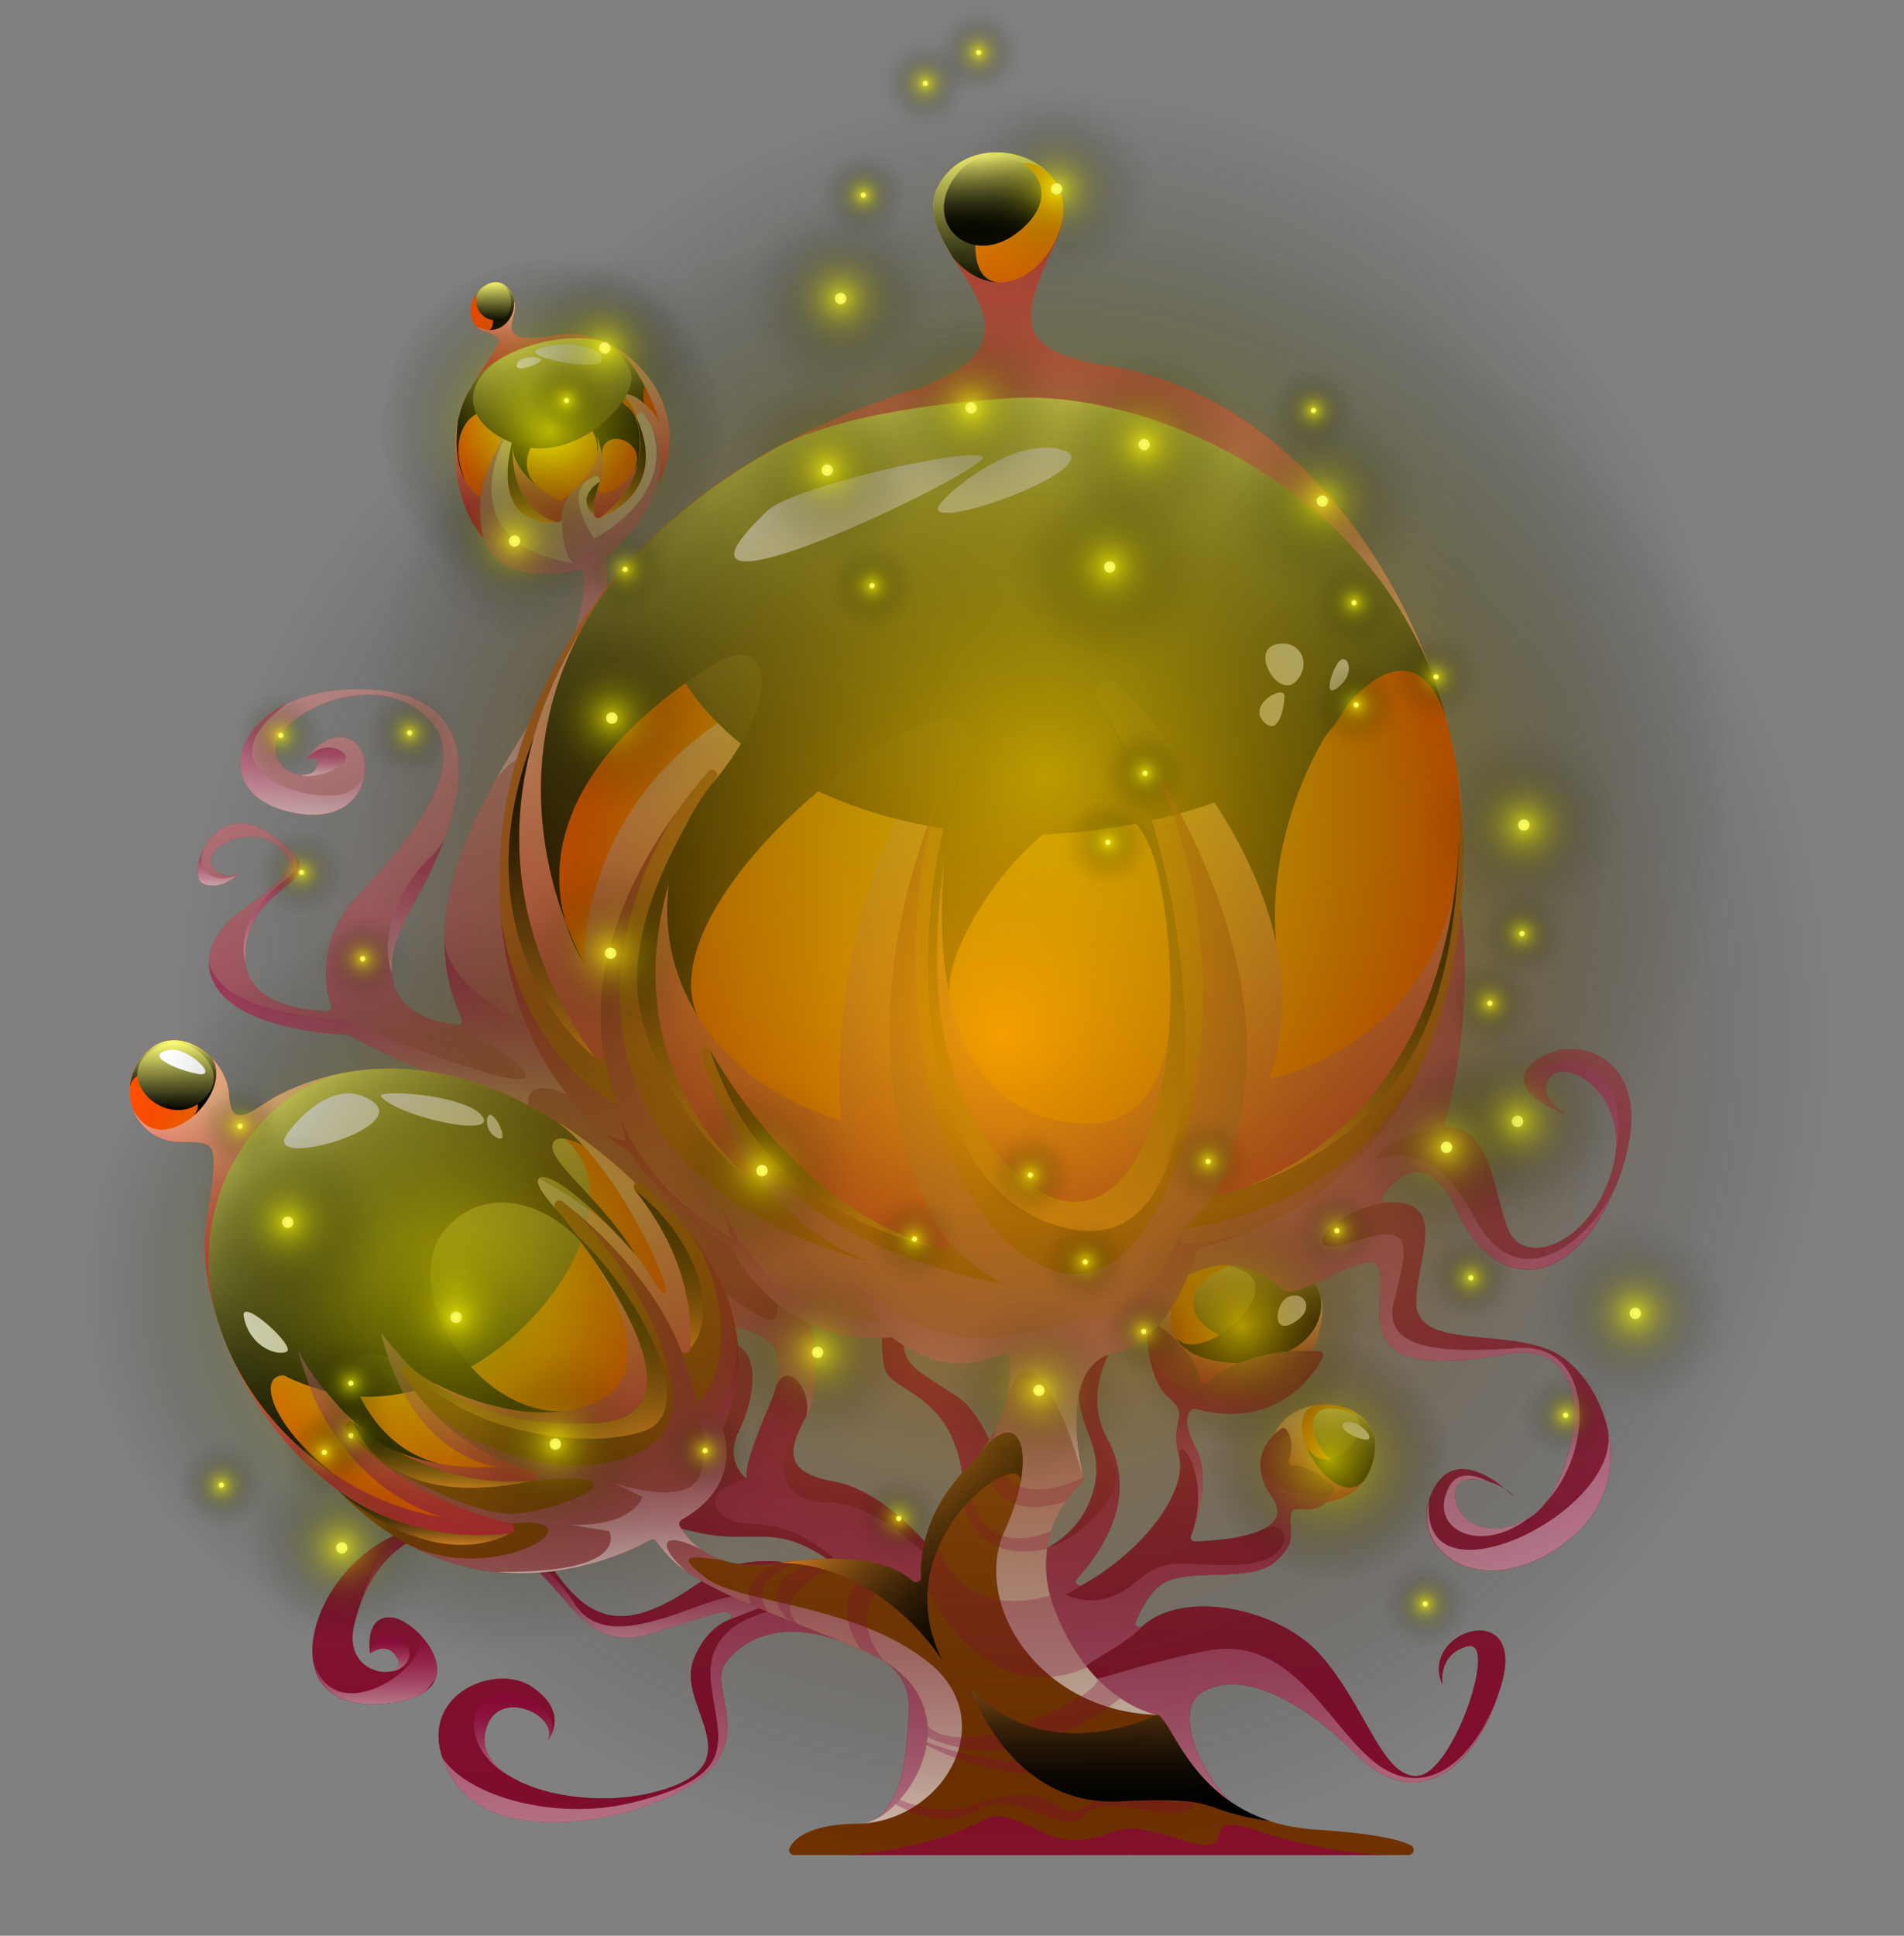 <svg xmlns="http://www.w3.org/2000/svg" xmlns:xlink="http://www.w3.org/1999/xlink" viewBox="0 0 1466.39 1490.259"><rect x="0" y="0" width="1466.39" height="1490.259" fill="#808080" stroke="none"/><defs><style>.cls-1{fill:none;}.cls-2{isolation:isolate;}.cls-3{fill:url(#Áåçûìÿííûé_ãðàäèåíò_463);}.cls-4{fill:url(#Áåçûìÿííûé_ãðàäèåíò_461);}.cls-100,.cls-101,.cls-102,.cls-103,.cls-104,.cls-105,.cls-106,.cls-107,.cls-108,.cls-109,.cls-110,.cls-111,.cls-112,.cls-113,.cls-114,.cls-115,.cls-116,.cls-117,.cls-118,.cls-119,.cls-12,.cls-120,.cls-121,.cls-122,.cls-123,.cls-124,.cls-125,.cls-126,.cls-127,.cls-128,.cls-129,.cls-13,.cls-130,.cls-131,.cls-132,.cls-133,.cls-134,.cls-135,.cls-136,.cls-137,.cls-138,.cls-139,.cls-140,.cls-43,.cls-47,.cls-5,.cls-51,.cls-52,.cls-53,.cls-54,.cls-55,.cls-56,.cls-57,.cls-58,.cls-59,.cls-6,.cls-60,.cls-61,.cls-62,.cls-65,.cls-66,.cls-68,.cls-69,.cls-70,.cls-71,.cls-72,.cls-73,.cls-74,.cls-75,.cls-77,.cls-78,.cls-79,.cls-80,.cls-81,.cls-82,.cls-83,.cls-84,.cls-85,.cls-86,.cls-87,.cls-88,.cls-89,.cls-90,.cls-91,.cls-92,.cls-93,.cls-94,.cls-95,.cls-96,.cls-97,.cls-98,.cls-99{mix-blend-mode:screen;}.cls-5{fill:url(#Áåçûìÿííûé_ãðàäèåíò_497);}.cls-6{fill:url(#Áåçûìÿííûé_ãðàäèåíò_497-2);}.cls-11,.cls-38,.cls-39,.cls-40,.cls-44,.cls-45,.cls-7,.cls-8{opacity:0.56;}.cls-11,.cls-15,.cls-18,.cls-19,.cls-20,.cls-21,.cls-22,.cls-23,.cls-24,.cls-25,.cls-26,.cls-27,.cls-28,.cls-29,.cls-30,.cls-31,.cls-32,.cls-33,.cls-34,.cls-35,.cls-38,.cls-39,.cls-40,.cls-44,.cls-45,.cls-48,.cls-49,.cls-50,.cls-63,.cls-64,.cls-7,.cls-76,.cls-8{mix-blend-mode:multiply;}.cls-7{fill:url(#Áåçûìÿííûé_ãðàäèåíò_498);}.cls-8{fill:url(#Áåçûìÿííûé_ãðàäèåíò_498-2);}.cls-9{clip-path:url(#clip-path);}.cls-10{fill:url(#Áåçûìÿííûé_ãðàäèåíò_393);}.cls-11{fill:url(#Áåçûìÿííûé_ãðàäèåíò_498-3);}.cls-12{fill:url(#Áåçûìÿííûé_ãðàäèåíò_496);}.cls-13{fill:url(#Áåçûìÿííûé_ãðàäèåíò_496-2);}.cls-14{fill:url(#Áåçûìÿííûé_ãðàäèåíò_470);}.cls-15,.cls-18,.cls-19,.cls-20,.cls-21,.cls-22,.cls-23,.cls-24,.cls-25,.cls-26,.cls-27,.cls-28,.cls-29,.cls-30,.cls-31,.cls-32,.cls-33,.cls-34,.cls-35,.cls-48,.cls-49,.cls-50,.cls-63,.cls-64{opacity:0.67;}.cls-15{fill:url(#Áåçûìÿííûé_ãðàäèåíò_488);}.cls-16{fill:url(#Áåçûìÿííûé_ãðàäèåíò_397);}.cls-17{opacity:0.65;}.cls-18{fill:url(#Áåçûìÿííûé_ãðàäèåíò_466);}.cls-19{fill:url(#Áåçûìÿííûé_ãðàäèåíò_466-2);}.cls-20{fill:url(#Áåçûìÿííûé_ãðàäèåíò_466-3);}.cls-21{fill:url(#Áåçûìÿííûé_ãðàäèåíò_466-4);}.cls-22{fill:url(#Áåçûìÿííûé_ãðàäèåíò_466-5);}.cls-23{fill:url(#Áåçûìÿííûé_ãðàäèåíò_466-6);}.cls-24{fill:url(#Áåçûìÿííûé_ãðàäèåíò_466-7);}.cls-25{fill:url(#Áåçûìÿííûé_ãðàäèåíò_466-8);}.cls-26{fill:url(#Áåçûìÿííûé_ãðàäèåíò_466-9);}.cls-27{fill:url(#Áåçûìÿííûé_ãðàäèåíò_466-10);}.cls-28{fill:url(#Áåçûìÿííûé_ãðàäèåíò_466-11);}.cls-29{fill:url(#Áåçûìÿííûé_ãðàäèåíò_466-12);}.cls-30{fill:url(#Áåçûìÿííûé_ãðàäèåíò_466-13);}.cls-31{fill:url(#Áåçûìÿííûé_ãðàäèåíò_466-14);}.cls-32{fill:url(#Áåçûìÿííûé_ãðàäèåíò_466-15);}.cls-33{fill:url(#Áåçûìÿííûé_ãðàäèåíò_466-16);}.cls-34{fill:url(#Áåçûìÿííûé_ãðàäèåíò_466-17);}.cls-35{fill:url(#Áåçûìÿííûé_ãðàäèåíò_466-18);}.cls-36{clip-path:url(#clip-path-2);}.cls-37{fill:url(#Áåçûìÿííûé_ãðàäèåíò_393-2);}.cls-38{fill:url(#Áåçûìÿííûé_ãðàäèåíò_490);}.cls-39{fill:url(#Áåçûìÿííûé_ãðàäèåíò_498-4);}.cls-40{fill:url(#Áåçûìÿííûé_ãðàäèåíò_498-5);}.cls-41{clip-path:url(#clip-path-3);}.cls-42{fill:url(#Áåçûìÿííûé_ãðàäèåíò_393-3);}.cls-43{fill:url(#Áåçûìÿííûé_ãðàäèåíò_497-3);}.cls-44{fill:url(#Áåçûìÿííûé_ãðàäèåíò_498-6);}.cls-45{fill:url(#Áåçûìÿííûé_ãðàäèåíò_498-7);}.cls-46{fill:url(#Áåçûìÿííûé_ãðàäèåíò_501);}.cls-47{fill:url(#Áåçûìÿííûé_ãðàäèåíò_497-4);}.cls-48{fill:url(#Áåçûìÿííûé_ãðàäèåíò_466-19);}.cls-49{fill:url(#Áåçûìÿííûé_ãðàäèåíò_466-20);}.cls-50{fill:url(#Áåçûìÿííûé_ãðàäèåíò_466-21);}.cls-51{fill:url(#Áåçûìÿííûé_ãðàäèåíò_487);}.cls-52{fill:url(#Áåçûìÿííûé_ãðàäèåíò_487-2);}.cls-53{fill:url(#Áåçûìÿííûé_ãðàäèåíò_487-3);}.cls-54{fill:url(#Áåçûìÿííûé_ãðàäèåíò_487-4);}.cls-55{fill:url(#Áåçûìÿííûé_ãðàäèåíò_487-5);}.cls-56{fill:url(#Áåçûìÿííûé_ãðàäèåíò_487-6);}.cls-57{fill:url(#Áåçûìÿííûé_ãðàäèåíò_487-7);}.cls-58{fill:url(#Áåçûìÿííûé_ãðàäèåíò_487-8);}.cls-59{fill:url(#Áåçûìÿííûé_ãðàäèåíò_487-9);}.cls-60{fill:url(#Áåçûìÿííûé_ãðàäèåíò_487-10);}.cls-61{fill:url(#Áåçûìÿííûé_ãðàäèåíò_487-11);}.cls-62{fill:url(#Áåçûìÿííûé_ãðàäèåíò_487-12);}.cls-63{fill:url(#Áåçûìÿííûé_ãðàäèåíò_466-22);}.cls-64{fill:url(#Áåçûìÿííûé_ãðàäèåíò_466-23);}.cls-65{fill:url(#Áåçûìÿííûé_ãðàäèåíò_497-5);}.cls-66{fill:url(#Áåçûìÿííûé_ãðàäèåíò_496-3);}.cls-67{fill:#fff;}.cls-68{fill:url(#Áåçûìÿííûé_ãðàäèåíò_496-4);}.cls-69{fill:url(#Áåçûìÿííûé_ãðàäèåíò_496-5);}.cls-70{fill:url(#Áåçûìÿííûé_ãðàäèåíò_499);}.cls-71{fill:url(#Áåçûìÿííûé_ãðàäèåíò_496-6);}.cls-72{fill:url(#Áåçûìÿííûé_ãðàäèåíò_496-7);}.cls-73{fill:url(#Áåçûìÿííûé_ãðàäèåíò_497-6);}.cls-74{fill:url(#Áåçûìÿííûé_ãðàäèåíò_497-7);}.cls-75{fill:url(#Áåçûìÿííûé_ãðàäèåíò_497-8);}.cls-76{fill:#900040;opacity:0.29;}.cls-77{fill:url(#Áåçûìÿííûé_ãðàäèåíò_487-13);}.cls-78{fill:url(#Áåçûìÿííûé_ãðàäèåíò_500);}.cls-79,.cls-80,.cls-81,.cls-82,.cls-83,.cls-84{opacity:0.78;}.cls-79{fill:url(#radial-gradient);}.cls-80{fill:url(#radial-gradient-2);}.cls-81{fill:url(#radial-gradient-3);}.cls-82{fill:url(#radial-gradient-4);}.cls-83{fill:url(#radial-gradient-5);}.cls-84{fill:url(#radial-gradient-6);}.cls-100,.cls-101,.cls-102,.cls-103,.cls-104,.cls-105,.cls-106,.cls-107,.cls-108,.cls-109,.cls-110,.cls-111,.cls-112,.cls-113,.cls-114,.cls-115,.cls-116,.cls-117,.cls-118,.cls-119,.cls-120,.cls-121,.cls-122,.cls-123,.cls-124,.cls-125,.cls-126,.cls-127,.cls-128,.cls-129,.cls-130,.cls-131,.cls-132,.cls-133,.cls-134,.cls-135,.cls-136,.cls-137,.cls-138,.cls-139,.cls-140,.cls-85,.cls-86,.cls-87,.cls-88,.cls-89,.cls-90,.cls-91,.cls-92,.cls-93,.cls-94,.cls-95,.cls-96,.cls-97,.cls-98,.cls-99{opacity:0.68;}.cls-85{fill:url(#radial-gradient-7);}.cls-86{fill:url(#radial-gradient-8);}.cls-87{fill:url(#radial-gradient-9);}.cls-88{fill:url(#radial-gradient-10);}.cls-89{fill:url(#radial-gradient-11);}.cls-90{fill:url(#radial-gradient-12);}.cls-91{fill:url(#radial-gradient-13);}.cls-92{fill:url(#radial-gradient-14);}.cls-93{fill:url(#radial-gradient-15);}.cls-94{fill:url(#radial-gradient-16);}.cls-95{fill:url(#radial-gradient-17);}.cls-96{fill:url(#radial-gradient-18);}.cls-97{fill:url(#radial-gradient-19);}.cls-98{fill:url(#radial-gradient-20);}.cls-99{fill:url(#radial-gradient-21);}.cls-100{fill:url(#radial-gradient-22);}.cls-101{fill:url(#radial-gradient-23);}.cls-102{fill:url(#radial-gradient-24);}.cls-103{fill:url(#radial-gradient-25);}.cls-104{fill:url(#radial-gradient-26);}.cls-105{fill:url(#radial-gradient-27);}.cls-106{fill:url(#radial-gradient-28);}.cls-107{fill:url(#radial-gradient-29);}.cls-108{fill:url(#radial-gradient-30);}.cls-109{fill:url(#radial-gradient-31);}.cls-110{fill:url(#radial-gradient-32);}.cls-111{fill:url(#radial-gradient-33);}.cls-112{fill:url(#radial-gradient-34);}.cls-113{fill:url(#radial-gradient-35);}.cls-114{fill:url(#radial-gradient-36);}.cls-115{fill:url(#radial-gradient-37);}.cls-116{fill:url(#radial-gradient-38);}.cls-117{fill:url(#radial-gradient-39);}.cls-118{fill:url(#radial-gradient-40);}.cls-119{fill:url(#radial-gradient-41);}.cls-120{fill:url(#radial-gradient-42);}.cls-121{fill:url(#radial-gradient-43);}.cls-122{fill:url(#radial-gradient-44);}.cls-123{fill:url(#radial-gradient-45);}.cls-124{fill:url(#radial-gradient-46);}.cls-125{fill:url(#radial-gradient-47);}.cls-126{fill:url(#radial-gradient-48);}.cls-127{fill:url(#radial-gradient-49);}.cls-128{fill:url(#radial-gradient-50);}.cls-129{fill:url(#radial-gradient-51);}.cls-130{fill:url(#radial-gradient-52);}.cls-131{fill:url(#radial-gradient-53);}.cls-132{fill:url(#radial-gradient-54);}.cls-133{fill:url(#radial-gradient-55);}.cls-134{fill:url(#radial-gradient-56);}.cls-135{fill:url(#radial-gradient-57);}.cls-136{fill:url(#radial-gradient-58);}.cls-137{fill:url(#radial-gradient-59);}.cls-138{fill:url(#radial-gradient-60);}.cls-139{fill:url(#radial-gradient-61);}.cls-140{fill:url(#radial-gradient-62);}</style><linearGradient id="Áåçûìÿííûé_ãðàäèåíò_463" x1="967.592" y1="1130.77" x2="1017.962" y2="1066.678" gradientUnits="userSpaceOnUse"><stop offset="0" stop-color="#ff4f00"/><stop offset="0.241" stop-color="#ff7600"/><stop offset="0.761" stop-color="#ffc700"/><stop offset="1" stop-color="#ffe700"/></linearGradient><linearGradient id="Áåçûìÿííûé_ãðàäèåíò_461" x1="936.075" y1="941.154" x2="902.804" y2="1056.851" gradientUnits="userSpaceOnUse"><stop offset="0" stop-color="#ffe700"/><stop offset="0.239" stop-color="#ffc700"/><stop offset="0.759" stop-color="#ff7600"/><stop offset="1" stop-color="#ff4f00"/></linearGradient><linearGradient id="Áåçûìÿííûé_ãðàäèåíò_497" x1="925.859" y1="1037.785" x2="925.859" y2="970.072" gradientUnits="userSpaceOnUse"><stop offset="0"/><stop offset="1" stop-color="#ff7"/></linearGradient><linearGradient id="Áåçûìÿííûé_ãðàäèåíò_497-2" x1="993.87" y1="1130.549" x2="993.87" y2="1084.275" xlink:href="#Áåçûìÿííûé_ãðàäèåíò_497"/><linearGradient id="Áåçûìÿííûé_ãðàäèåíò_498" x1="973.182" y1="1156.825" x2="973.182" y2="1082.082" gradientUnits="userSpaceOnUse"><stop offset="0.1" stop-color="#9c006d"/><stop offset="0.164" stop-color="#9f0872"/><stop offset="0.262" stop-color="#a81e7e"/><stop offset="0.383" stop-color="#b64293"/><stop offset="0.522" stop-color="#c974af"/><stop offset="0.676" stop-color="#e2b3d4"/><stop offset="0.839" stop-color="#fff"/></linearGradient><linearGradient id="Áåçûìÿííûé_ãðàäèåíò_498-2" x1="915.265" y1="1076.082" x2="915.265" y2="987.631" xlink:href="#Áåçûìÿííûé_ãðàäèåíò_498"/><clipPath id="clip-path" transform="translate(40.902)"><path class="cls-1" d="M330.69,221.047c17.356-12.4,28.175,8.233,24.211,21.117s-4.361,22.768,32.233,15.952c62.58-11.657,140.5,88.229,38.039,156.389S290.2,351.985,320.26,301.063c24.5-41.5,31.29-39.266,11.657-46.015C317.412,250.062,319.033,229.379,330.69,221.047Z"/></clipPath><radialGradient id="Áåçûìÿííûé_ãðàäèåíò_393" cx="183.584" cy="362.414" r="74.842" gradientTransform="translate(757.126 166.346) rotate(95.299)" xlink:href="#Áåçûìÿííûé_ãðàäèåíò_461"/><linearGradient id="Áåçûìÿííûé_ãðàäèåíò_498-3" x1="392.182" y1="424.381" x2="392.182" y2="267.937" xlink:href="#Áåçûìÿííûé_ãðàäèåíò_498"/><linearGradient id="Áåçûìÿííûé_ãðàäèåíò_496" x1="991.681" y1="1145.258" x2="991.681" y2="1083.301" gradientUnits="userSpaceOnUse"><stop offset="0.184"/><stop offset="0.262" stop-color="#060603"/><stop offset="0.363" stop-color="#16160a"/><stop offset="0.478" stop-color="#313117"/><stop offset="0.602" stop-color="#575728"/><stop offset="0.734" stop-color="#87873f"/><stop offset="0.871" stop-color="#c1c15a"/><stop offset="1" stop-color="#ff7"/></linearGradient><linearGradient id="Áåçûìÿííûé_ãðàäèåíò_496-2" x1="920.328" y1="1049.382" x2="920.328" y2="955.503" xlink:href="#Áåçûìÿííûé_ãðàäèåíò_496"/><linearGradient id="Áåçûìÿííûé_ãðàäèåíò_470" x1="663.392" y1="1416.431" x2="663.392" y2="123.154" gradientUnits="userSpaceOnUse"><stop offset="0.06" stop-color="#592400"/><stop offset="0.354" stop-color="#672e06"/><stop offset="0.911" stop-color="#8d4717"/><stop offset="1" stop-color="#944b1a"/></linearGradient><linearGradient id="Áåçûìÿííûé_ãðàäèåíò_488" x1="663.392" y1="1416.431" x2="663.392" y2="317.182" gradientUnits="userSpaceOnUse"><stop offset="0" stop-color="#900040"/><stop offset="0.104" stop-color="#920544"/><stop offset="0.228" stop-color="#98134f"/><stop offset="0.361" stop-color="#a32c61"/><stop offset="0.502" stop-color="#b24d7a"/><stop offset="0.649" stop-color="#c4789a"/><stop offset="0.8" stop-color="#dbadc2"/><stop offset="0.952" stop-color="#f6eaef"/><stop offset="1" stop-color="#fff"/></linearGradient><linearGradient id="Áåçûìÿííûé_ãðàäèåíò_397" x1="735.207" y1="283.271" x2="735.207" y2="89.828" gradientUnits="userSpaceOnUse"><stop offset="0.063" stop-color="#ff4f00"/><stop offset="0.189" stop-color="#ff5b00"/><stop offset="0.418" stop-color="#ff7c00"/><stop offset="0.723" stop-color="#ffb100"/><stop offset="1" stop-color="#ffe700"/></linearGradient><linearGradient id="Áåçûìÿííûé_ãðàäèåíò_466" x1="168.362" y1="741.616" x2="168.362" y2="659.423" gradientUnits="userSpaceOnUse"><stop offset="0" stop-color="#fff"/><stop offset="0.048" stop-color="#f6eaef"/><stop offset="0.2" stop-color="#dbadc2"/><stop offset="0.351" stop-color="#c4789a"/><stop offset="0.498" stop-color="#b24d7a"/><stop offset="0.639" stop-color="#a32c61"/><stop offset="0.772" stop-color="#98134f"/><stop offset="0.896" stop-color="#920544"/><stop offset="1" stop-color="#900040"/></linearGradient><linearGradient id="Áåçûìÿííûé_ãðàäèåíò_466-2" x1="127.168" y1="681.82" x2="127.168" y2="652.204" xlink:href="#Áåçûìÿííûé_ãðàäèåíò_466"/><linearGradient id="Áåçûìÿííûé_ãðàäèåíò_466-3" x1="274.67" y1="867.004" x2="274.67" y2="725.727" xlink:href="#Áåçûìÿííûé_ãðàäèåíò_466"/><linearGradient id="Áåçûìÿííûé_ãðàäèåíò_466-4" x1="493.315" y1="1090.362" x2="493.315" y2="889.276" xlink:href="#Áåçûìÿííûé_ãðàäèåíò_466"/><linearGradient id="Áåçûìÿííûé_ãðàäèåíò_466-5" x1="398.219" y1="606.367" x2="398.219" y2="330.107" xlink:href="#Áåçûìÿííûé_ãðàäèåíò_466"/><linearGradient id="Áåçûìÿííûé_ãðàäèåíò_466-6" x1="279.41" y1="750.003" x2="279.41" y2="646.808" xlink:href="#Áåçûìÿííûé_ãðàäèåíò_466"/><linearGradient id="Áåçûìÿííûé_ãðàäèåíò_466-7" x1="191.992" y1="627.212" x2="191.992" y2="542.008" xlink:href="#Áåçûìÿííûé_ãðàäèåíò_466"/><linearGradient id="Áåçûìÿííûé_ãðàäèåíò_466-8" x1="207.879" y1="597.383" x2="207.879" y2="575.435" xlink:href="#Áåçûìÿííûé_ãðàäèåíò_466"/><linearGradient id="Áåçûìÿííûé_ãðàäèåíò_466-9" x1="909.515" y1="1178.745" x2="909.515" y2="1039.187" xlink:href="#Áåçûìÿííûé_ãðàäèåíò_466"/><linearGradient id="Áåçûìÿííûé_ãðàäèåíò_466-10" x1="706.909" y1="1416.431" x2="706.909" y2="987.631" xlink:href="#Áåçûìÿííûé_ãðàäèåíò_466"/><linearGradient id="Áåçûìÿííûé_ãðàäèåíò_466-11" x1="248.156" y1="1311.96" x2="248.156" y2="1253.998" xlink:href="#Áåçûìÿííûé_ãðàäèåíò_466"/><linearGradient id="Áåçûìÿííûé_ãðàäèåíò_466-12" x1="259.38" y1="1286.958" x2="259.38" y2="1260.309" xlink:href="#Áåçûìÿííûé_ãðàäèåíò_466"/><linearGradient id="Áåçûìÿííûé_ãðàäèåíò_466-13" x1="354.336" y1="1368.237" x2="354.336" y2="1303.951" xlink:href="#Áåçûìÿííûé_ãðàäèåíò_466"/><linearGradient id="Áåçûìÿííûé_ãðàäèåíò_466-14" x1="398.084" y1="1260.739" x2="398.084" y2="1173.781" xlink:href="#Áåçûìÿííûé_ãðàäèåíò_466"/><linearGradient id="Áåçûìÿííûé_ãðàäèåíò_466-15" x1="1103.58" y1="1416.431" x2="1103.58" y2="317.181" xlink:href="#Áåçûìÿííûé_ãðàäèåíò_466"/><linearGradient id="Áåçûìÿííûé_ãðàäèåíò_466-16" x1="1128.738" y1="1416.431" x2="1128.738" y2="317.184" xlink:href="#Áåçûìÿííûé_ãðàäèåíò_466"/><linearGradient id="Áåçûìÿííûé_ãðàäèåíò_466-17" x1="1005.153" y1="1416.431" x2="1005.153" y2="317.182" xlink:href="#Áåçûìÿííûé_ãðàäèåíò_466"/><linearGradient id="Áåçûìÿííûé_ãðàäèåíò_466-18" x1="1171.066" y1="1416.431" x2="1171.066" y2="317.184" xlink:href="#Áåçûìÿííûé_ãðàäèåíò_466"/><clipPath id="clip-path-2" transform="translate(40.902)"><path class="cls-1" d="M716.6,285.724c205.705-46.259,347.255,157.063,366.888,322.715s-78.531,414.742-436.83,376.7S203.69,401.067,716.6,285.724Z"/></clipPath><radialGradient id="Áåçûìÿííûé_ãðàäèåíò_393-2" cx="777.132" cy="621.936" fx="789.006" fy="532.424" r="330.848" xlink:href="#Áåçûìÿííûé_ãðàäèåíò_461"/><linearGradient id="Áåçûìÿííûé_ãðàäèåíò_490" x1="811.551" y1="518.523" x2="811.551" y2="166.701" gradientUnits="userSpaceOnUse"><stop offset="0.161" stop-color="#fff"/><stop offset="1" stop-color="#9c006d"/></linearGradient><linearGradient id="Áåçûìÿííûé_ãðàäèåíò_498-4" x1="720.436" y1="989.038" x2="720.436" y2="460.489" xlink:href="#Áåçûìÿííûé_ãðàäèåíò_498"/><linearGradient id="Áåçûìÿííûé_ãðàäèåíò_498-5" x1="375.515" y1="291.128" x2="375.515" y2="231.901" xlink:href="#Áåçûìÿííûé_ãðàäèåíò_498"/><clipPath id="clip-path-3" transform="translate(40.902)"><path class="cls-1" d="M179.149,840.351c15.608-6.771,111.175-54.6,237.435,42.947,174.71,134.984,116.523,309.83-61.683,307.376S107.367,1015.206,117.8,944.65,127,880.23,95.71,879s-49.7-39.266-25.768-66.874,63.806,0,65.647,31.29S156.522,850.167,179.149,840.351Z"/></clipPath><radialGradient id="Áåçûìÿííûé_ãðàäèåíò_393-3" cx="302.877" cy="957.125" r="208.394" xlink:href="#Áåçûìÿííûé_ãðàäèåíò_461"/><linearGradient id="Áåçûìÿííûé_ãðàäèåíò_497-3" x1="268.479" y1="1075.304" x2="268.479" y2="826.718" xlink:href="#Áåçûìÿííûé_ãðàäèåíò_497"/><linearGradient id="Áåçûìÿííûé_ãðàäèåíò_498-6" x1="138.808" y1="1015.036" x2="138.808" y2="813.87" xlink:href="#Áåçûìÿííûé_ãðàäèåíò_498"/><linearGradient id="Áåçûìÿííûé_ãðàäèåíò_498-7" x1="327.358" y1="1190.699" x2="327.358" y2="862.468" xlink:href="#Áåçûìÿííûé_ãðàäèåíò_498"/><linearGradient id="Áåçûìÿííûé_ãðàäèåíò_501" x1="652.534" y1="1511.928" x2="652.534" y2="429.674" gradientUnits="userSpaceOnUse"><stop offset="0.11" stop-color="#6f3100"/><stop offset="0.292" stop-color="#7d3a07"/><stop offset="0.632" stop-color="#a0521b"/><stop offset="1" stop-color="#ce7033"/></linearGradient><linearGradient id="Áåçûìÿííûé_ãðàäèåíò_497-4" x1="736.543" y1="642.622" x2="736.543" y2="310.816" xlink:href="#Áåçûìÿííûé_ãðàäèåíò_497"/><linearGradient id="Áåçûìÿííûé_ãðàäèåíò_466-19" x1="478.017" y1="1403.976" x2="478.017" y2="932.051" xlink:href="#Áåçûìÿííûé_ãðàäèåíò_466"/><linearGradient id="Áåçûìÿííûé_ãðàäèåíò_466-20" x1="701.73" y1="1320.127" x2="701.73" y2="556.891" xlink:href="#Áåçûìÿííûé_ãðàäèåíò_466"/><linearGradient id="Áåçûìÿííûé_ãðàäèåíò_466-21" x1="820.983" y1="1540.178" x2="820.983" y2="1467.285" xlink:href="#Áåçûìÿííûé_ãðàäèåíò_466"/><linearGradient id="Áåçûìÿííûé_ãðàäèåíò_487" x1="368.845" y1="402.264" x2="368.845" y2="338.03" gradientUnits="userSpaceOnUse"><stop offset="0" stop-color="#ff952c"/><stop offset="0.102" stop-color="#d07924"/><stop offset="0.234" stop-color="#995a1a"/><stop offset="0.368" stop-color="#6a3e12"/><stop offset="0.5" stop-color="#44280c"/><stop offset="0.63" stop-color="#261607"/><stop offset="0.758" stop-color="#110a03"/><stop offset="0.883" stop-color="#040301"/><stop offset="1"/></linearGradient><linearGradient id="Áåçûìÿííûé_ãðàäèåíò_487-2" x1="439.199" y1="398.24" x2="439.199" y2="321.202" xlink:href="#Áåçûìÿííûé_ãðàäèåíò_487"/><linearGradient id="Áåçûìÿííûé_ãðàäèåíò_487-3" x1="415.929" y1="396.814" x2="415.929" y2="370.792" xlink:href="#Áåçûìÿííûé_ãðàäèåíò_487"/><linearGradient id="Áåçûìÿííûé_ãðàäèåíò_487-4" x1="474.407" y1="1038.07" x2="474.407" y2="916.218" xlink:href="#Áåçûìÿííûé_ãðàäèåíò_487"/><linearGradient id="Áåçûìÿííûé_ãðàäèåíò_487-5" x1="285.376" y1="1189.294" x2="285.376" y2="1146.83" xlink:href="#Áåçûìÿííûé_ãðàäèåíò_487"/><linearGradient id="Áåçûìÿííûé_ãðàäèåíò_487-6" x1="373.91" y1="1107.615" x2="373.91" y2="949.893" xlink:href="#Áåçûìÿííûé_ãðàäèåíò_487"/><linearGradient id="Áåçûìÿííûé_ãðàäèåíò_487-7" x1="300.378" y1="1145.366" x2="300.378" y2="1095.01" xlink:href="#Áåçûìÿííûé_ãðàäèåíò_487"/><linearGradient id="Áåçûìÿííûé_ãðàäèåíò_487-8" x1="490.748" y1="904.443" x2="490.748" y2="601.417" xlink:href="#Áåçûìÿííûé_ãðàäèåíò_487"/><linearGradient id="Áåçûìÿííûé_ãðàäèåíò_487-9" x1="999.144" y1="914.984" x2="999.144" y2="649.283" xlink:href="#Áåçûìÿííûé_ãðàäèåíò_487"/><linearGradient id="Áåçûìÿííûé_ãðàäèåíò_487-10" x1="383.812" y1="813.638" x2="383.812" y2="567.379" xlink:href="#Áåçûìÿííûé_ãðàäèåíò_487"/><linearGradient id="Áåçûìÿííûé_ãðàäèåíò_487-11" x1="772.846" y1="947.729" x2="772.846" y2="544.946" xlink:href="#Áåçûìÿííûé_ãðàäèåíò_487"/><linearGradient id="Áåçûìÿííûé_ãðàäèåíò_487-12" x1="595.503" y1="961.728" x2="595.503" y2="808.239" xlink:href="#Áåçûìÿííûé_ãðàäèåíò_487"/><linearGradient id="Áåçûìÿííûé_ãðàäèåíò_466-22" x1="434.417" y1="1211.078" x2="434.417" y2="1021.665" xlink:href="#Áåçûìÿííûé_ãðàäèåíò_466"/><linearGradient id="Áåçûìÿííûé_ãðàäèåíò_466-23" x1="670.982" y1="1137.645" x2="670.982" y2="858.45" xlink:href="#Áåçûìÿííûé_ãðàäèåíò_466"/><linearGradient id="Áåçûìÿííûé_ãðàäèåíò_497-5" x1="722.347" y1="217.382" x2="722.347" y2="117.315" xlink:href="#Áåçûìÿííûé_ãðàäèåíò_497"/><linearGradient id="Áåçûìÿííûé_ãðàäèåíò_496-3" x1="723.744" y1="781.901" x2="723.744" y2="306.044" xlink:href="#Áåçûìÿííûé_ãðàäèåíò_496"/><linearGradient id="Áåçûìÿííûé_ãðàäèåíò_496-4" x1="723.6" y1="189.162" x2="723.6" y2="119.733" xlink:href="#Áåçûìÿííûé_ãðàäèåíò_496"/><linearGradient id="Áåçûìÿííûé_ãðàäèåíò_496-5" x1="339.441" y1="253.97" x2="339.441" y2="217.222" xlink:href="#Áåçûìÿííûé_ãðàäèåíò_496"/><linearGradient id="Áåçûìÿííûé_ãðàäèåíò_499" x1="382.969" y1="373.882" x2="382.969" y2="260.316" gradientUnits="userSpaceOnUse"><stop offset="0.376"/><stop offset="0.435" stop-color="#060603"/><stop offset="0.513" stop-color="#16160a"/><stop offset="0.601" stop-color="#313117"/><stop offset="0.696" stop-color="#575728"/><stop offset="0.797" stop-color="#87873f"/><stop offset="0.901" stop-color="#c1c15a"/><stop offset="1" stop-color="#ff7"/></linearGradient><linearGradient id="Áåçûìÿííûé_ãðàäèåíò_496-6" x1="93.103" y1="859.303" x2="93.103" y2="800.798" xlink:href="#Áåçûìÿííûé_ãðàäèåíò_496"/><linearGradient id="Áåçûìÿííûé_ãðàäèåíò_496-7" x1="351.225" y1="1092.17" x2="188.428" y2="826.816" xlink:href="#Áåçûìÿííûé_ãðàäèåíò_496"/><linearGradient id="Áåçûìÿííûé_ãðàäèåíò_497-6" x1="384.411" y1="345.238" x2="384.411" y2="260.604" xlink:href="#Áåçûìÿííûé_ãðàäèåíò_497"/><linearGradient id="Áåçûìÿííûé_ãðàäèåíò_497-7" x1="339.17" y1="246.418" x2="339.17" y2="217.942" xlink:href="#Áåçûìÿííûé_ãðàäèåíò_497"/><linearGradient id="Áåçûìÿííûé_ãðàäèåíò_497-8" x1="94.308" y1="854.617" x2="94.308" y2="802.191" xlink:href="#Áåçûìÿííûé_ãðàäèåíò_497"/><linearGradient id="Áåçûìÿííûé_ãðàäèåíò_487-13" x1="629.566" y1="1133.245" x2="730.173" y2="1233.852" xlink:href="#Áåçûìÿííûé_ãðàäèåíò_487"/><linearGradient id="Áåçûìÿííûé_ãðàäèåíò_500" x1="822.144" y1="1392.142" x2="822.144" y2="1257.957" gradientUnits="userSpaceOnUse"><stop offset="0"/><stop offset="0.117" stop-color="#040301"/><stop offset="0.242" stop-color="#110a03"/><stop offset="0.37" stop-color="#261607"/><stop offset="0.5" stop-color="#44280c"/><stop offset="0.632" stop-color="#6a3e12"/><stop offset="0.766" stop-color="#995a1a"/><stop offset="0.898" stop-color="#d07924"/><stop offset="1" stop-color="#ff952c"/></linearGradient><radialGradient id="radial-gradient" cx="805.838" cy="597.383" r="574.184" gradientUnits="userSpaceOnUse"><stop offset="0" stop-color="#ff0"/><stop offset="0.923" stop-opacity="0"/></radialGradient><radialGradient id="radial-gradient-2" cx="351.106" cy="989.819" r="310.204" gradientUnits="userSpaceOnUse"><stop offset="0" stop-color="#ff0"/><stop offset="0.209" stop-color="#c0c000" stop-opacity="0.751"/><stop offset="0.562" stop-color="#5a5a00" stop-opacity="0.351"/><stop offset="0.807" stop-color="#191900" stop-opacity="0.098"/><stop offset="0.923" stop-opacity="0"/></radialGradient><radialGradient id="radial-gradient-3" cx="383.812" cy="330.107" r="144.126" gradientTransform="translate(345.837 -174.71) rotate(45)" gradientUnits="userSpaceOnUse"><stop offset="0" stop-color="#ff0"/><stop offset="0.301" stop-color="#a8a800" stop-opacity="0.659"/><stop offset="0.732" stop-color="#303000" stop-opacity="0.189"/><stop offset="0.923" stop-opacity="0"/></radialGradient><radialGradient id="radial-gradient-4" cx="983.093" cy="1123.907" r="101.929" gradientTransform="translate(1082.663 -365.967) rotate(45)" gradientUnits="userSpaceOnUse"><stop offset="0" stop-color="#ff0"/><stop offset="0.016" stop-color="#fafa00" stop-opacity="0.981"/><stop offset="0.472" stop-color="#757500" stop-opacity="0.46"/><stop offset="0.782" stop-color="#212100" stop-opacity="0.129"/><stop offset="0.923" stop-opacity="0"/></radialGradient><radialGradient id="radial-gradient-5" cx="956.242" cy="1020.733" r="101.929" gradientTransform="matrix(1, 0, 0, 1, 0, 0)" xlink:href="#radial-gradient-4"/><radialGradient id="radial-gradient-6" cx="772.497" cy="796.366" r="693.893" gradientUnits="userSpaceOnUse"><stop offset="0" stop-color="#ffa200"/><stop offset="0.137" stop-color="#d78900" stop-opacity="0.845"/><stop offset="0.685" stop-color="#3e2700" stop-opacity="0.243"/><stop offset="0.923" stop-opacity="0"/></radialGradient><radialGradient id="radial-gradient-7" cx="915.971" cy="85.78" r="86.9" gradientTransform="matrix(-0.714, 0.701, -0.701, -0.714, 1846.466, 54.663)" gradientUnits="userSpaceOnUse"><stop offset="0" stop-color="#ff0"/><stop offset="0.11" stop-color="#c6c600" stop-opacity="0.777"/><stop offset="0.225" stop-color="#929200" stop-opacity="0.573"/><stop offset="0.343" stop-color="#656500" stop-opacity="0.397"/><stop offset="0.459" stop-color="#414100" stop-opacity="0.254"/><stop offset="0.576" stop-color="#242400" stop-opacity="0.143"/><stop offset="0.692" stop-color="#101000" stop-opacity="0.063"/><stop offset="0.808" stop-color="#040400" stop-opacity="0.016"/><stop offset="0.923" stop-opacity="0"/></radialGradient><radialGradient id="radial-gradient-8" cx="813.808" cy="436.527" r="86.9" gradientTransform="translate(547.03 -447.594) rotate(45)" xlink:href="#radial-gradient-7"/><radialGradient id="radial-gradient-9" cx="470.233" cy="733.813" r="86.9" gradientTransform="matrix(1, 0, 0, 1, 0, 0)" xlink:href="#radial-gradient-7"/><radialGradient id="radial-gradient-10" cx="840.27" cy="342.282" r="86.9" gradientTransform="translate(488.139 -493.909) rotate(45)" xlink:href="#radial-gradient-7"/><radialGradient id="radial-gradient-11" cx="596.2" cy="361.942" r="86.9" gradientTransform="translate(430.554 -315.567) rotate(45)" xlink:href="#radial-gradient-7"/><radialGradient id="radial-gradient-12" cx="1018.431" cy="385.772" r="86.9" gradientTransform="matrix(1, 0, 0, 1, 0, 0)" xlink:href="#radial-gradient-7"/><radialGradient id="radial-gradient-13" cx="386.806" cy="1111.712" r="86.9" gradientTransform="translate(899.392 52.099) rotate(45)" xlink:href="#radial-gradient-7"/><radialGradient id="radial-gradient-14" cx="212.896" cy="1050.287" r="86.901" gradientTransform="translate(304.991 -57.468) rotate(11.172)" xlink:href="#radial-gradient-7"/><radialGradient id="radial-gradient-15" cx="586.866" cy="901.17" r="86.9" gradientTransform="matrix(1, 0, 0, 1, 0, 0)" xlink:href="#radial-gradient-7"/><radialGradient id="radial-gradient-16" cx="629.743" cy="1041.149" r="86.9" gradientTransform="matrix(1, 0, 0, 1, 0, 0)" xlink:href="#radial-gradient-7"/><radialGradient id="radial-gradient-17" cx="647.433" cy="229.855" r="86.9" gradientTransform="matrix(1, 0, 0, 1, 0, 0)" xlink:href="#radial-gradient-7"/><radialGradient id="radial-gradient-18" cx="759.273" cy="1070.414" r="86.9" gradientTransform="translate(979.283 -223.37) rotate(45)" xlink:href="#radial-gradient-7"/><radialGradient id="radial-gradient-19" cx="222.313" cy="1191.684" r="86.9" gradientTransform="translate(907.762 191.837) rotate(45)" xlink:href="#radial-gradient-7"/><radialGradient id="radial-gradient-20" cx="430.341" cy="552.828" r="86.9" gradientTransform="translate(516.952 -142.377) rotate(45)" xlink:href="#radial-gradient-7"/><radialGradient id="radial-gradient-21" cx="396.251" cy="416.513" r="86.9" gradientTransform="matrix(1, 0, 0, 1, 0, 0)" xlink:href="#radial-gradient-7"/><radialGradient id="radial-gradient-22" cx="1080.783" cy="243.608" r="86.9" gradientTransform="matrix(-0.043, 0.999, -0.999, -0.043, 1417.766, -206.014)" xlink:href="#radial-gradient-7"/><radialGradient id="radial-gradient-23" cx="1218.599" cy="1011.086" r="86.9" gradientTransform="translate(1071.865 -565.54) rotate(45)" xlink:href="#radial-gradient-7"/><radialGradient id="radial-gradient-24" cx="1058.558" cy="297.432" r="86.9" gradientTransform="translate(1943.438 211.256) rotate(126.631)" xlink:href="#radial-gradient-7"/><radialGradient id="radial-gradient-25" cx="180.755" cy="940.978" r="86.9" gradientTransform="translate(718.314 147.793) rotate(45)" xlink:href="#radial-gradient-7"/><radialGradient id="radial-gradient-26" cx="424.864" cy="267.937" r="86.9" gradientTransform="translate(313.9 -221.947) rotate(45)" xlink:href="#radial-gradient-7"/><radialGradient id="radial-gradient-27" cx="747.877" cy="314.004" r="86.9" gradientTransform="matrix(1, 0, 0, 1, 0, 0)" xlink:href="#radial-gradient-7"/><radialGradient id="radial-gradient-28" cx="813.747" cy="145.437" r="86.9" gradientTransform="matrix(1, 0, 0, 1, 0, 0)" xlink:href="#radial-gradient-7"/><radialGradient id="radial-gradient-29" cx="812.447" cy="648.494" r="40.429" gradientTransform="translate(1256.932 -291.213) rotate(76.717)" xlink:href="#radial-gradient-7"/><radialGradient id="radial-gradient-30" cx="840.943" cy="595.331" r="40.429" gradientTransform="translate(1227.14 -359.894) rotate(76.717)" xlink:href="#radial-gradient-7"/><radialGradient id="radial-gradient-31" cx="395.349" cy="308.366" r="40.429" gradientTransform="translate(636.406 -131.273) rotate(80.783)" xlink:href="#radial-gradient-7"/><radialGradient id="radial-gradient-32" cx="143.917" cy="867.04" r="40.429" gradientTransform="translate(954.698 527.768) rotate(76.717)" xlink:href="#radial-gradient-7"/><radialGradient id="radial-gradient-33" cx="175.295" cy="566.203" r="40.429" gradientTransform="translate(686.076 265.511) rotate(76.717)" xlink:href="#radial-gradient-7"/><radialGradient id="radial-gradient-34" cx="229.344" cy="1105.308" r="40.429" gradientTransform="translate(440.441 -3.63) rotate(22.5)" xlink:href="#radial-gradient-7"/><radialGradient id="radial-gradient-35" cx="229.344" cy="1064.879" r="40.429" gradientTransform="translate(1243.736 667.922) rotate(80.783)" xlink:href="#radial-gradient-7"/><radialGradient id="radial-gradient-36" cx="786.207" cy="58.561" r="40.429" gradientTransform="matrix(0.676, 0.737, -0.737, 0.676, 617.65, -97.833)" xlink:href="#radial-gradient-7"/><radialGradient id="radial-gradient-37" cx="502.159" cy="1116.801" r="40.429" gradientTransform="translate(1473.712 371.487) rotate(76.717)" xlink:href="#radial-gradient-7"/><radialGradient id="radial-gradient-38" cx="208.921" cy="1118.105" r="40.429" gradientTransform="translate(1249.115 657.885) rotate(76.717)" xlink:href="#radial-gradient-7"/><radialGradient id="radial-gradient-39" cx="129.638" cy="1143.344" r="40.429" gradientTransform="translate(846.436 243.21) rotate(45)" xlink:href="#radial-gradient-7"/><radialGradient id="radial-gradient-40" cx="651.317" cy="1169.052" r="40.429" gradientTransform="translate(1017.411 -118.143) rotate(45)" xlink:href="#radial-gradient-7"/><radialGradient id="radial-gradient-41" cx="1145.254" cy="351.546" r="40.429" gradientTransform="matrix(-0.043, 0.999, -0.999, -0.043, 1492.423, -145.302)" xlink:href="#radial-gradient-7"/><radialGradient id="radial-gradient-42" cx="976.615" cy="143.422" r="40.429" gradientTransform="translate(1072.977 -266.58) rotate(78.261)" xlink:href="#radial-gradient-7"/><radialGradient id="radial-gradient-43" cx="970.705" cy="316.047" r="40.429" gradientTransform="translate(1055.275 -701.303) rotate(76.717)" xlink:href="#radial-gradient-7"/><radialGradient id="radial-gradient-44" cx="839.974" cy="1025.093" r="40.429" gradientTransform="translate(970.873 -293.709) rotate(45)" xlink:href="#radial-gradient-7"/><radialGradient id="radial-gradient-45" cx="193.855" cy="-6.789" r="40.429" gradientTransform="matrix(0.676, 0.737, -0.737, 0.676, 617.65, -97.833)" xlink:href="#radial-gradient-7"/><radialGradient id="radial-gradient-46" cx="183.612" cy="39.545" r="40.429" gradientTransform="matrix(0.676, 0.737, -0.737, 0.676, 617.65, -97.833)" xlink:href="#radial-gradient-7"/><radialGradient id="radial-gradient-47" cx="1056.749" cy="1234.858" r="40.429" gradientTransform="translate(1182.691 -385.553) rotate(45)" xlink:href="#radial-gradient-7"/><radialGradient id="radial-gradient-48" cx="191.305" cy="671.664" r="40.429" gradientTransform="translate(801.048 331.16) rotate(76.717)" xlink:href="#radial-gradient-7"/><radialGradient id="radial-gradient-49" cx="752.583" cy="904.707" r="40.429" gradientTransform="translate(1460.18 -35.603) rotate(76.717)" xlink:href="#radial-gradient-7"/><radialGradient id="radial-gradient-50" cx="630.744" cy="451.006" r="40.429" gradientTransform="translate(924.77 -266.485) rotate(76.717)" xlink:href="#radial-gradient-7"/><radialGradient id="radial-gradient-51" cx="440.609" cy="438.333" r="40.429" gradientTransform="translate(201.282 -135.247) rotate(22.5)" xlink:href="#radial-gradient-7"/><radialGradient id="radial-gradient-52" cx="274.58" cy="564.241" r="40.429" gradientTransform="translate(760.641 167.371) rotate(76.717)" xlink:href="#radial-gradient-7"/><radialGradient id="radial-gradient-53" cx="760.557" cy="118.478" r="40.429" gradientTransform="translate(964.839 -226.041) rotate(78.261)" xlink:href="#radial-gradient-7"/><radialGradient id="radial-gradient-54" cx="1001.948" cy="464.079" r="40.429" gradientTransform="translate(621.617 -572.559) rotate(45)" xlink:href="#radial-gradient-7"/><radialGradient id="radial-gradient-55" cx="999.405" cy="197.891" r="40.429" gradientTransform="matrix(0.676, 0.737, -0.737, 0.676, 617.65, -97.833)" xlink:href="#radial-gradient-7"/><radialGradient id="radial-gradient-56" cx="704.279" cy="953.88" r="40.429" gradientTransform="matrix(1, 0, 0, 1, 0, 0)" xlink:href="#radial-gradient-7"/><radialGradient id="radial-gradient-57" cx="794.903" cy="971.584" r="40.429" gradientTransform="translate(919.835 -277.511) rotate(45)" xlink:href="#radial-gradient-7"/><radialGradient id="radial-gradient-58" cx="889.569" cy="894.154" r="40.429" gradientTransform="translate(892.811 -367.129) rotate(45)" xlink:href="#radial-gradient-7"/><radialGradient id="radial-gradient-59" cx="238.461" cy="738.206" r="40.429" gradientTransform="translate(591.834 47.598) rotate(45)" xlink:href="#radial-gradient-7"/><radialGradient id="radial-gradient-60" cx="988.77" cy="947.441" r="40.429" gradientTransform="translate(959.546 -421.667) rotate(45)" xlink:href="#radial-gradient-7"/><radialGradient id="radial-gradient-61" cx="623.974" cy="150.265" r="40.429" gradientTransform="translate(626.86 -491.54) rotate(76.717)" xlink:href="#radial-gradient-7"/><radialGradient id="radial-gradient-62" cx="1164.925" cy="1089.546" r="40.429" gradientTransform="translate(1111.624 -504.606) rotate(45)" xlink:href="#radial-gradient-7"/></defs><title>plant-3</title><g class="cls-2"><g id="Layer_2" data-name="Layer 2"><g id="plants"><g id="plant-3"><path class="cls-3" d="M965.075,1156.316s46.014,7.976,52.763-38.038-74.237-51.536-80.372-3.068S965.075,1156.316,965.075,1156.316Z" transform="translate(40.902)"/><path class="cls-4" d="M877.954,1063.061s-46.014-26.382-13.5-80.986,115.079-14.747,113.022,26.382C974.278,1072.469,906.79,1091.9,877.954,1063.061Z" transform="translate(40.902)"/><path class="cls-5" d="M915.174,1034.838c51.172,16.633,81.8-41.719,36.4-60.739S833.062,1008.15,915.174,1034.838Z" transform="translate(40.902)"/><path class="cls-6" d="M993.3,1085.454c32.517,7.6,30.07,45.309,5.847,45.094S951.271,1075.638,993.3,1085.454Z" transform="translate(40.902)"/><path class="cls-7" d="M937.466,1115.21c-6.135,48.468,27.609,41.106,27.609,41.106s29.314,5.007,44.569-16.393c-23.507,25.376-67.511-47.443-38.363-57.841C954.923,1084.814,939.966,1095.458,937.466,1115.21Z" transform="translate(40.902)"/><path class="cls-8" d="M877.954,1063.06c28.836,28.836,96.323,9.409,99.525-54.6a32.225,32.225,0,0,0-1.24-10.278c5.8,38.283-45.879,60.572-89.389,47.4-43.56-13.191-19.632-57.944-19.632-57.944h-5.681C835.323,1038.414,877.954,1063.06,877.954,1063.06Z" transform="translate(40.902)"/><g class="cls-9"><circle class="cls-10" cx="379.3" cy="315.68" r="108.776" transform="translate(-71.224 360.666) rotate(-45)"/></g><path class="cls-11" d="M469.04,330.107c-4.55-20.464-51.536-45.3-51.536-45.3,36.488,25.655,40.186,50.309,33.256,70.405s-36.017,33.588-29.676,17.023-2.353-36.506-2.353-36.506c7.056,28.222-28.222,50-28.222,50s-40.411-19.013-36.569-47.7c3.151-23.521,7.36-31.047,8.775-33-27.98,31.324-25.89,80.7-25.89,80.7s-32.181-4.6-24.983-61.868c-6.035,28.8-.236,65.8,17.979,88.689a108.907,108.907,0,0,0,96.645,1.033c75.308-51.1,50.6-119.52,7.22-145.646C455.954,286.03,469.04,330.107,469.04,330.107Z" transform="translate(40.902)"/><path class="cls-12" d="M965.128,1113.453c8.411,21.055,30.233,41.887,44.515,26.471,3.845-5.392,6.837-12.385,8.195-21.646,2.738-18.673-9.034-30.543-24.325-34.977C1027.411,1093.665,983.569,1145.081,965.128,1113.453Z" transform="translate(40.902)"/><path class="cls-13" d="M915.341,977.781c38.074,16.258-36,77.7-51.372,50.395,3.542,7.189,10.369,13.61,22.881,17.4,43.509,13.176,95.185-9.113,89.389-47.4-10.031-36.025-78.687-64.709-109.624-19.382C880.43,975.356,896.352,969.672,915.341,977.781Z" transform="translate(40.902)"/><path class="cls-14" d="M913.387,1399.457a3.2,3.2,0,0,0,1.465-5.931c-27.12-17.805-54.35-75.846-30.149-90.577,28.222-17.179,73.623,2.481,119.024,47.869s92.029,13.44,111.661-54.026-63.806-41.741-45.4,0c0,0-3.954-23.579,19.633-29.428s-11.043,97.346-38.447,99.8-40.084-53.99-75.668-93.664c-31.061-34.631-103.879-50.875-136.581-21.533a3.15,3.15,0,0,1-5.047-3.541c5.067-12.2,13.2-26.526,24.649-31.371,21.269-9,65.034.818,82.621-14.724s10.635-22.5,11.862-35.585c1.193-12.728,19.793,5.876,33.606-18.3a3.2,3.2,0,0,0-.513-3.846c-4.59-4.451-17.928-16.163-31.358-16.324a3.079,3.079,0,0,1-2.941-3.985c1.772-5.7,3.643-15.821-1.858-23.626a3.139,3.139,0,0,0-4.394-.537c-7.411,5.392-27.171,23.52-6.858,52.3,21.024,29.784-41.1,33.752-59.342,34.278a3.157,3.157,0,0,1-3.072-4.3c4.58-11.823,15.517-45.011,3.925-67.2-10.859-20.787-6.186-27.924-3.3-30.159a3.142,3.142,0,0,1,2.888-.529c9.1,2.785,66.514,17.658,97.967-39.47a3.249,3.249,0,0,0-2.592-4.765c-14.23-1.071-56.827-1.754-86.353,24.376a3.151,3.151,0,0,1-5.231-1.693c-1.969-9.292-9.352-27.885-36.862-45.364a3.184,3.184,0,0,0-4.88,2.769c.455,12.8,3.033,43.34,17.09,55.161,18,15.133.409,17.587,8.18,45.4,6.962,24.915-24.148,71.162-74.514,99.347-3.167,1.773-6.463-2.175-4.023-4.861,19.1-21.024,47.822-63.181,23.32-107.574-34.766-62.989,55.343-142.9,100.272-133.417s20.388,33.412,68.243,9.485,41.72-12.271,41.106,24.541,23.928,46.628,100,33.744,50.922,106.14,15.338,126.386-58.9-1.227-57.058-19.633,36.811-8.589,44.787,3.068c0,0-44.174-46.015-63.193-1.841s39.266,85.28,103.072,37.425,28.223-129.454-9.816-147.246-106.14-1.227-104.913-38.652c1.18-35.991,25.056-78.223-22.77-75.95a3.155,3.155,0,0,1-2.744-4.907c8.706-12.8,33.151-40.212,56.8,11.529C1110.48,996.8,1173.06,995.573,1206.19,906S1174.9,793.11,1143,815.81s21.473,41.72,21.473,41.72-23.927-14.111-11.043-28.836,63.807,15.338,47.241,72.4-67.487,74.85-79.758,46.014c-11.775-27.671-12.815-78.507-45.953-79.314a3.126,3.126,0,0,1-3.157-3.9c6.153-21.808,32.574-127.733-2.426-229.853C1030.9,521.783,823.356,878.275,815.02,892.667a2.288,2.288,0,0,0-.324.958c-1.044,8.179-14.41,112.407-23.249,157.779-9.2,47.241,21.474,57.671,9.2,98.164-10.122,33.4-39.867,45.514-49.972,48.73a3.059,3.059,0,0,1-3.98-2.407c-3.138-17.7-19.2-99.794-50.347-120.56-34.971-23.314-47.651-24.745-38.652-60.739s-16.361-25.554-16.361-25.554-6.544,50.1,0,66.456,53.99,18.815,59.717,86.711c5.032,59.668-13.943,58.055-18.616,56.788a2.753,2.753,0,0,1-1.524-1c-4.656-5.944-40.734-50.557-79.66-57.427-41.72-7.362-34.358-26.995-18.815-54.808s-.818-169.333-117.388-241.729c-115.48-71.719-25.039-346.348-40.04-412.318a2.852,2.852,0,0,1,.976-2.95c9.865-8.071,66.4-57.852,28.882-110.275a3.2,3.2,0,0,0-5.661,2.713c5.479,18.933,6.9,50.05-27.34,77.038a3.234,3.234,0,0,1-5.064-1.426c-1.154-3.677-1.257-11.134,4.28-26.021a3.188,3.188,0,0,0-4.383-4c-9.6,4.829-25.3,15.32-25.01,32.181a3.194,3.194,0,0,1-4.083,3c-10.589-3.017-36.284-15.368-33.669-63.944a3.163,3.163,0,0,0-5.706-2.109c-9.361,13.357-24.518,41.22-17.544,74.349,8.556,40.64,60.455,31.411,73.644,28.37a3.118,3.118,0,0,1,3.807,2.556c1.388,8.515,2.33,33.788-20.675,80.04-28.6,57.492-120.12,161.208-72.637,263.338a3.148,3.148,0,0,1-3.1,4.542c-19.167-1.776-79.806-13.644-34.418-92.943,53.377-93.256,51.536-165.039-41.719-165.652s-120.865,77.3-55.831,93.869,69.942-44.787,50.309-54.6-35.585,14.724-35.585,14.724,14.725-3.681,7.363,7.976-42.334-3.068-26.382-27,78.984-49.7,114.955-10.43-32.742,109.821-57.9,136.816c-23.511,25.232-26.119,60.647-18.344,82.2a3.155,3.155,0,0,1-2.945,4.347c-16.48-.255-70.046-4.578-62.764-50.348,8.589-53.99,71.783-45.4,23.314-82.826s-69.942,28.836-56.444,34.971,27.608-7.362,27.608-7.362-15.93,5.712-20.859-7.976,30.743-29.762,49.081-14.725,13.5,22.087-27,51.536c-40.416,29.394-40.492,87.515,83.35,95.055a2.577,2.577,0,0,1,1.219.353c4.495,2.681,38.515,22.34,107.465,45.7,70.961,24.045,125.665,141.86,130.354,152.21a2.514,2.514,0,0,0,1.009,1.169c4.559,2.924,31.105,19.515,54.261,24.543,25.428,5.522,50.583,13.5,29.109,63.193s-16.565,54.6-16.565,54.6-18.156-12.419-6.338-36.588,19.836-65.257-10.84-69.552c-27.433-3.84-124.113,85.275-144.251,104.162a3.143,3.143,0,0,0,1.093,5.257c17.866,6.56,81.832,29.543,124.752,38.441,50.309,10.43,63.806-16.565,129.454,47.241,0,0-72.811-50.013-128.741-10.282s-84.766,35.437-116.056-11.805-105.526-44.787-149.7-3.681-53.377,116.57,21.473,109.821,27-64.42,5.522-66.261-16.565,27.609-16.565,27.609,14.111-11.043,21.473,4.908-43.56,14.725-33.744-27,40.493-85.893,100.619-67.488,66.874,92.029,125.772,74.851c41.191-12.014,51.774-17.427,61.13-17.287a3.182,3.182,0,0,1,1.175,6.086c-8.673,3.681-19.938,12.007-27.334,30.833-13.5,34.358,43.56,76.077-17.792,98.164s-149.087-1.227-142.951-40.492,58.284-15.338,48.468,4.294c0,0,17.792-20.86-12.27-41.106s-96.937,9.817-61.966,69.328,155.221,31.9,193.873-.613,3.068-68.715,17.793-87.734,42.333-31.29,83.439-17.792,59.512,26.381,57.058,59.512-2.774,79.19-47.242,90.188,70.556,0,70.556,0Z" transform="translate(40.902)"/><path class="cls-15" d="M913.387,1399.457a3.2,3.2,0,0,0,1.465-5.931c-27.12-17.805-54.35-75.846-30.149-90.577,28.222-17.179,73.623,2.481,119.024,47.869s92.029,13.44,111.661-54.026-63.806-41.741-45.4,0c0,0-3.954-23.579,19.633-29.428s-11.043,97.346-38.447,99.8-40.084-53.99-75.668-93.664c-31.061-34.631-103.879-50.875-136.581-21.533a3.15,3.15,0,0,1-5.047-3.541c5.067-12.2,13.2-26.526,24.649-31.371,21.269-9,65.034.818,82.621-14.724s10.635-22.5,11.862-35.585c1.193-12.728,19.793,5.876,33.606-18.3a3.2,3.2,0,0,0-.513-3.846c-4.59-4.451-17.928-16.163-31.358-16.324a3.079,3.079,0,0,1-2.941-3.985c1.772-5.7,3.643-15.821-1.858-23.626a3.139,3.139,0,0,0-4.394-.537c-7.411,5.392-27.171,23.52-6.858,52.3,21.024,29.784-41.1,33.752-59.342,34.278a3.157,3.157,0,0,1-3.072-4.3c4.58-11.823,15.517-45.011,3.925-67.2-10.859-20.787-6.186-27.924-3.3-30.159a3.142,3.142,0,0,1,2.888-.529c9.1,2.785,66.514,17.658,97.967-39.47a3.249,3.249,0,0,0-2.592-4.765c-14.23-1.071-56.827-1.754-86.353,24.376a3.151,3.151,0,0,1-5.231-1.693c-1.969-9.292-9.352-27.885-36.862-45.364a3.184,3.184,0,0,0-4.88,2.769c.455,12.8,3.033,43.34,17.09,55.161,18,15.133.409,17.587,8.18,45.4,6.962,24.915-24.148,71.162-74.514,99.347-3.167,1.773-6.463-2.175-4.023-4.861,19.1-21.024,47.822-63.181,23.32-107.574-34.766-62.989,55.343-142.9,100.272-133.417s20.388,33.412,68.243,9.485,41.72-12.271,41.106,24.541,23.928,46.628,100,33.744,50.922,106.14,15.338,126.386-58.9-1.227-57.058-19.633,36.811-8.589,44.787,3.068c0,0-44.174-46.015-63.193-1.841s39.266,85.28,103.072,37.425,28.223-129.454-9.816-147.246-106.14-1.227-104.913-38.652c1.18-35.991,25.056-78.223-22.77-75.95a3.155,3.155,0,0,1-2.744-4.907c8.706-12.8,33.151-40.212,56.8,11.529C1110.48,996.8,1173.06,995.573,1206.19,906S1174.9,793.11,1143,815.81s21.473,41.72,21.473,41.72-23.927-14.111-11.043-28.836,63.807,15.338,47.241,72.4-67.487,74.85-79.758,46.014c-11.775-27.671-12.815-78.507-45.953-79.314a3.126,3.126,0,0,1-3.157-3.9c6.153-21.808,32.574-127.733-2.426-229.853C1030.9,521.783,823.356,878.275,815.02,892.667a2.288,2.288,0,0,0-.324.958c-1.044,8.179-14.41,112.407-23.249,157.779-9.2,47.241,21.474,57.671,9.2,98.164-10.122,33.4-39.867,45.514-49.972,48.73a3.059,3.059,0,0,1-3.98-2.407c-3.138-17.7-19.2-99.794-50.347-120.56-34.971-23.314-47.651-24.745-38.652-60.739s-16.361-25.554-16.361-25.554-6.544,50.1,0,66.456,53.99,18.815,59.717,86.711c5.032,59.668-13.943,58.055-18.616,56.788a2.753,2.753,0,0,1-1.524-1c-4.656-5.944-40.734-50.557-79.66-57.427-41.72-7.362-34.358-26.995-18.815-54.808s-.818-169.333-117.388-241.729c-115.48-71.719-25.039-346.348-40.04-412.318a2.852,2.852,0,0,1,.976-2.95c9.865-8.071,66.4-57.852,28.882-110.275a3.2,3.2,0,0,0-5.661,2.713c5.479,18.933,6.9,50.05-27.34,77.038a3.234,3.234,0,0,1-5.064-1.426c-1.154-3.677-1.257-11.134,4.28-26.021a3.188,3.188,0,0,0-4.383-4c-9.6,4.829-25.3,15.32-25.01,32.181a3.194,3.194,0,0,1-4.083,3c-10.589-3.017-36.284-15.368-33.669-63.944a3.163,3.163,0,0,0-5.706-2.109c-9.361,13.357-24.518,41.22-17.544,74.349,8.556,40.64,60.455,31.411,73.644,28.37a3.118,3.118,0,0,1,3.807,2.556c1.388,8.515,2.33,33.788-20.675,80.04-28.6,57.492-120.12,161.208-72.637,263.338a3.148,3.148,0,0,1-3.1,4.542c-19.167-1.776-79.806-13.644-34.418-92.943,53.377-93.256,51.536-165.039-41.719-165.652s-120.865,77.3-55.831,93.869,69.942-44.787,50.309-54.6-35.585,14.724-35.585,14.724,14.725-3.681,7.363,7.976-42.334-3.068-26.382-27,78.984-49.7,114.955-10.43-32.742,109.821-57.9,136.816c-23.511,25.232-26.119,60.647-18.344,82.2a3.155,3.155,0,0,1-2.945,4.347c-16.48-.255-70.046-4.578-62.764-50.348,8.589-53.99,71.783-45.4,23.314-82.826s-69.942,28.836-56.444,34.971,27.608-7.362,27.608-7.362-15.93,5.712-20.859-7.976,30.743-29.762,49.081-14.725,13.5,22.087-27,51.536c-40.416,29.394-40.492,87.515,83.35,95.055a2.577,2.577,0,0,1,1.219.353c4.495,2.681,38.515,22.34,107.465,45.7,70.961,24.045,125.665,141.86,130.354,152.21a2.514,2.514,0,0,0,1.009,1.169c4.559,2.924,31.105,19.515,54.261,24.543,25.428,5.522,50.583,13.5,29.109,63.193s-16.565,54.6-16.565,54.6-18.156-12.419-6.338-36.588,19.836-65.257-10.84-69.552c-27.433-3.84-124.113,85.275-144.251,104.162a3.143,3.143,0,0,0,1.093,5.257c17.866,6.56,81.832,29.543,124.752,38.441,50.309,10.43,63.806-16.565,129.454,47.241,0,0-72.811-50.013-128.741-10.282s-84.766,35.437-116.056-11.805-105.526-44.787-149.7-3.681-53.377,116.57,21.473,109.821,27-64.42,5.522-66.261-16.565,27.609-16.565,27.609,14.111-11.043,21.473,4.908-43.56,14.725-33.744-27,40.493-85.893,100.619-67.488,66.874,92.029,125.772,74.851c41.191-12.014,51.774-17.427,61.13-17.287a3.182,3.182,0,0,1,1.175,6.086c-8.673,3.681-19.938,12.007-27.334,30.833-13.5,34.358,43.56,76.077-17.792,98.164s-149.087-1.227-142.951-40.492,58.284-15.338,48.468,4.294c0,0,17.792-20.86-12.27-41.106s-96.937,9.817-61.966,69.328,155.221,31.9,193.873-.613,3.068-68.715,17.793-87.734,42.333-31.29,83.439-17.792,59.512,26.381,57.058,59.512-2.774,79.19-47.242,90.188,70.556,0,70.556,0Z" transform="translate(40.902)"/><path class="cls-16" d="M821.11,283.368c-85.9-12.368-76.291-36.909-48.069-99.489s-66.26-92.028-92.028-39.265,113.863,115.7-27.735,158.47S737.194,447.7,737.194,447.7L863.843,338.488Z" transform="translate(40.902)"/><g class="cls-17"><path class="cls-18" d="M182.831,674.086c-11.044,9.2-42.6,30.676-34.726,67,.044.2.105.337.151.528a46.367,46.367,0,0,1,.217-13.54c7.292-45.834,53.9-46.581,38.173-68.653C189.009,664.415,188.316,669.514,182.831,674.086Z" transform="translate(40.902)"/><path class="cls-19" d="M116.6,652.2c-6.383,11.8-7.022,25.4-1.253,28.017,13.5,6.135,27.609-7.363,27.609-7.363C124.147,683.116,108.027,669.022,116.6,652.2Z" transform="translate(40.902)"/><path class="cls-20" d="M227.528,796.748a2.593,2.593,0,0,1,1.219.354c4.495,2.681,38.514,22.339,107.465,45.7,14.233,4.823,27.8,13.455,40.448,24.2-25.586-26.5-2.409-45.059,40.537-10.088s-43.287-66.792-43.287-66.792-64.956-20.583-72.45-64.4a142.631,142.631,0,0,0,13.369,58.847,3.148,3.148,0,0,1-3.1,4.542c-2.494-.231-5.7-.64-9.271-1.339,30.186,9,86.759,49.3,48.476,42.144-41.106-7.685-128.227-45.4-128.227-45.4s-92.017-1.841-102.555-42.966C120.3,766.81,148.939,791.963,227.528,796.748Z" transform="translate(40.902)"/><path class="cls-21" d="M525.337,896.547l7.2,19.267s42.946,106.14,17.792,99.957c-20.522-5.045-106.368-83.486-151.084-126.495,38.261,43,64.158,98.763,67.318,105.739a2.519,2.519,0,0,0,1.009,1.169c4.559,2.924,31.105,19.515,54.261,24.543,22.26,4.834,44.308,11.551,35.05,46.489,7.7-20.431,28.075,1.829,23.029,23.146.815-1.51,1.651-3.038,2.525-4.6C594.75,1063.732,586.99,970.4,525.337,896.547Z" transform="translate(40.902)"/><path class="cls-22" d="M407.994,582.671l3.507,9.38c7.84-69.752,19.73-132.987,13.511-160.337a2.852,2.852,0,0,1,.976-2.95c9.132-7.472,58.2-50.69,35.686-98.657,17.152,54.436-45.09,84.4-45.09,84.4s-21.913-30.956-6.144-44.115c-8.943,5.693-18.979,15.053-18.747,28.578.876,31.646,9.552,34.8,9.552,34.8-98.777-15.766-53.011-97.849-53.011-97.849-9.361,13.357-24.519,41.22-17.544,74.349,8.555,40.64,60.455,31.411,73.644,28.37a3.118,3.118,0,0,1,3.807,2.556c1.387,8.514,2.329,33.788-20.675,80.04-11.107,22.331-31.7,51.654-49.958,85.131C358.747,563.415,407.994,582.671,407.994,582.671Z" transform="translate(40.902)"/><path class="cls-23" d="M261.066,750c-1.223-13.109,2.919-30.545,16.247-53.831a350.158,350.158,0,0,0,23.756-49.364,64.224,64.224,0,0,1-10.646,13.167C274.7,674.086,248.477,713.964,261.066,750Z" transform="translate(40.902)"/><path class="cls-24" d="M218.975,612.119c-25.82,3.682-90.135-15.337-55.777-55.228a96.382,96.382,0,0,1,16.571-14.883c-45.289,22.163-49.257,69.837-.006,82.382,39.793,10.136,57-8.9,59.923-27.453C235.773,604.41,229.1,610.677,218.975,612.119Z" transform="translate(40.902)"/><path class="cls-25" d="M222.1,578.376c-14.725-9.2-27.608,6.135-27.608,6.135s14.724-3.681,7.362,7.976c-2.175,3.443-6.771,4.535-11.74,3.816C201.763,601.348,236.82,587.579,222.1,578.376Z" transform="translate(40.902)"/><path class="cls-26" d="M867.115,1120.937c-1.709-19.764,25.109,15.527,10.5,57.808,4.989-13.933,13.191-43.238,2.588-63.535-10.859-20.787-6.186-27.924-3.3-30.159a3.145,3.145,0,0,1,2.888-.529c8.884,2.719,63.777,16.774,95.642-35.752-27.082,35.824-116.435,39.078-131.846-9.583,2.031,13.4,6.291,28.737,15.343,36.348C876.932,1090.669,859.344,1093.123,867.115,1120.937Z" transform="translate(40.902)"/><path class="cls-27" d="M792.08,1048.079c-.213,1.129-.425,2.258-.633,3.324-6.052,31.067,5.1,46.235,9.985,64.481.241-13.353,20.282,6.688,16.6,26.321s-35.585,45.639-50.309,48.383a86.334,86.334,0,0,1-17.046,7.71,3.059,3.059,0,0,1-3.98-2.408c-3.138-17.7-19.2-99.793-50.347-120.559-34.971-23.314-47.651-24.745-38.652-60.739s-16.361-25.554-16.361-25.554-6.544,50.1,0,66.456,53.99,18.815,59.717,86.711c5.032,59.668-13.943,58.055-18.616,56.788-.264-.173,9.617,18.062,9.617,18.062s-52.15-60.3-93.255-60.21-43.784-31.7-24.653-54.767c1.652-3.786,3.574-7.647,5.767-11.716,5.046-21.317-15.326-43.577-23.022-23.162a120.336,120.336,0,0,1-5.948,16.72c-13.6,31.479-16.61,44.962-16.994,50.635l.429,3.969s-37.847,9.486-19.528,27,39.161-8.59,93.152,39.879c17.254,15.49,21.07,20.546,18.319,20.29.663.637,1.252,1.141,1.926,1.8,0,0-1.255-.854-3.487-2.219-2.794-1.04-7.73-3.838-13.241-7.229a173.953,173.953,0,0,0-24.579-9.9l30.275,25.677c14.658-.355,1.216,1.031,1.216,1.031l-1.216-1.031c-4.836.117-12.715.422-25.165,1.031-50.188,2.455-90.8,16.566-85.28,61.353s23.314,70.555-60.126,91.415c-58.679,14.67-127.252-4.272-146.732-34.431a79.311,79.311,0,0,0,6.849,14.8c34.971,59.512,155.221,31.9,193.874-.613s3.067-68.715,17.792-87.734,42.333-31.29,83.439-17.793,59.512,26.382,57.058,59.512-2.774,79.19-47.242,90.189,70.556,0,70.556,0l231.146-12.086a3.2,3.2,0,0,0,1.467-5.931c-27.121-17.805-54.351-75.846-30.15-90.577,28.222-17.179,73.623,2.481,119.024,47.869,44.346,44.331,89.789,14.783,110.177-49.479-14.3,44.119-47.872,82.363-86.454,61.735-41.311-22.087-67.9-106.753-139.884-92.029s-92.437,28.631-96.937,20.042,32.783-21.8,48.295-39.12a3.15,3.15,0,0,1-5.047-3.542c5.067-12.2,13.2-26.525,24.649-31.37,21.269-9,65.034.818,82.621-14.724s10.635-22.5,11.862-35.585c1.193-12.728,19.793,5.876,33.606-18.3-7.764,8.983-60.923-.3-56.127-26.586-1.763,8.195-.368,18.419,8.2,30.565,9.04,12.807,2.669,20.819-8.938,25.859.155-.081.293-.09.449-.177,23.113-12.853,29.756,23.81-15.031,26.264s-55.011-9-82.415,14.315-52.763,9-52.763,9l12.606-7.407c-3.167,1.773-6.463-2.175-4.023-4.861,19.1-21.024,47.822-63.182,23.32-107.575-18.525-33.562-1.591-71.923,25.067-99.012C827.054,993.722,803.362,1020.385,792.08,1048.079Z" transform="translate(40.902)"/><path class="cls-28" d="M277.779,1254c25.973,19.685-58.981,83.871-77.117,25.829,3.6,20.4,20.073,34.821,54.565,31.711,15.582-1.4,25.786-5.036,32.078-9.892l6.994-8.924C299.368,1279.911,289.364,1263.782,277.779,1254Z" transform="translate(40.902)"/><path class="cls-29" d="M264.43,1261.536c-17.746-5.89-20.247,11.35-20.247,11.35s14.111-11.044,21.473,4.908c2.275,4.93-1.03,8.2-6.374,9.164C274.182,1286,282.175,1267.426,264.43,1261.536Z" transform="translate(40.902)"/><path class="cls-30" d="M338.052,1306.016c-21.473,9.2-19.547,43.456,15.074,62.221-14.237-8.407-22.638-19.7-20.595-32.771,6.135-39.266,58.285-15.339,48.468,4.294C396.249,1320.217,359.526,1296.813,338.052,1306.016Z" transform="translate(40.902)"/><path class="cls-31" d="M501.556,1234.847c-37.731,13.5-80.064,30.984-100-.306s-60-59.874-98.778-60.739-55.216,25.154-67.188,64.215c-.093.3-.143.568-.232.866,12.547-37.637,42.775-72.225,97.177-55.572,60.125,18.406,66.874,92.029,125.772,74.85,41.191-12.014,51.774-17.426,61.13-17.286a3.182,3.182,0,0,1,1.175,6.086s7.023-2.911,32.178-12.42S539.288,1221.35,501.556,1234.847Z" transform="translate(40.902)"/></g><path class="cls-32" d="M1071.756,1153.862c-5.891,25.345,28.813,41.709,64.306,15.131-35.125,19.46-58.084-1.774-56.258-20.039,1.094-10.942,13.89-11.874,25.77-8.409C1089.635,1132.842,1076.573,1133.14,1071.756,1153.862Z" transform="translate(40.902)"/><path class="cls-33" d="M1059.9,1154.791c-13.211,42.317,43,78.994,104.574,32.815,32.124-24.094,39.041-56.736,33.149-85.487C1206.8,1164.841,1050.173,1240.359,1059.9,1154.791Z" transform="translate(40.902)"/><path class="cls-34" d="M912.17,974.431c44.929,9.484,20.388,33.412,68.243,9.484s41.72-12.27,41.106,24.542,23.928,46.628,100,33.743c66.591-11.277,55.622,78.507,27.987,114.651,39.5-42.868,35.563-122.868-20.753-119.066s-105.4,2.816-96.2-35.343,18.979-63.781-29.162-46.982-23.127-22.682,23.571-29.7a3.154,3.154,0,0,1-2.744-4.906c8.707-12.8,33.151-40.212,56.8,11.528,28.2,61.682,86.7,62.956,120.709-15.658-21.024,40.836-74.541,84.069-107.819,19.34-33.75-65.647-75.684-42.947-75.684-42.947s11.38-23.039,56.72-25.324a3.126,3.126,0,0,1-3.157-3.9c6.153-21.808,32.575-127.733-2.426-229.853C1030.9,521.783,823.356,878.274,815.019,892.667a2.3,2.3,0,0,0-.323.958c-.419,3.284-2.828,22.069-6.129,46.3l21.294,76.729C853.741,988.505,888.966,969.533,912.17,974.431Z" transform="translate(40.902)"/><path class="cls-35" d="M1153.427,828.694c11.664-13.33,54.335,10.13,50.053,57.013.061-.258.158-.458.215-.724,9.244-43.142-14.684-71.014-43.519-67.946-26.824,2.853-26.282,19.841-20.623,26.139,9.283,8.736,24.918,14.353,24.918,14.353S1140.543,843.418,1153.427,828.694Z" transform="translate(40.902)"/><g class="cls-36"><circle class="cls-37" cx="777.132" cy="621.936" r="393.883"/></g><path class="cls-38" d="M1061.891,518.523c-39.212-109.232-124.565-212.982-240.715-235.069-1.619-.31-3.072-.546-4.563-.778-3.073-.477-6.036-.971-8.851-1.485C736.375,268.16,746.381,243,773.041,183.879a57.356,57.356,0,0,0,4.893-17.178c-7.379,40.49-49.067,72.4-84.5,32.278,23.293,37.672,54.8,75.425-40.159,104.1-.753.227-1.346.48-2.078.71q-4.255,1.341-8.054,2.754c-.816.282-1.612.578-2.425.863a556.125,556.125,0,0,0-79.51,34.914c38.38-17.686,91.26-29.7,174-35.741C835.4,299.268,1001.68,366.038,1061.891,518.523Z" transform="translate(40.902)"/><path class="cls-39" d="M392.468,814.174a395.239,395.239,0,0,0,64.225,85.209c48.525,45.85,112.891,77.578,189.962,85.76,358.3,38.038,456.463-211.053,436.83-376.7-.6-5.074-1.354-10.191-2.183-15.328C1109.25,797.422,936.72,830.535,936.72,830.535,996.1,657.521,772.845,484.507,772.845,484.507s6.332,13.5,32.307,56.529,34.473,70.54,45.21,125.976,39.249,221.194-77.517,195.426S682.488,652.9,701.731,586.409c12.295-42.486,22.523-60.208,28.322-67.5C585.121,656.392,606.571,862.438,606.571,862.438,472,821.945,438.057,686.969,509.2,601.417c53.612-64.474,78.684-80.734,87.793-84.839C401.469,577.8,409.145,741.616,409.145,741.616S326.3,602.051,421.516,460.489C340.277,570.954,337.008,707.67,392.468,814.174Z" transform="translate(40.902)"/><path class="cls-40" d="M326.166,251.3a14.723,14.723,0,0,0,5.751,3.749C349.808,261.2,345.7,260,326.3,291.128c21.057-25.843,72.953-36.636,98.563-27.744-12.156-5.421-25.24-7.6-37.73-5.268-36.593,6.816-36.2-3.068-32.233-15.952a21.447,21.447,0,0,0,.362-10.263,7.713,7.713,0,0,0-.253,1.674C355.1,246.351,343.154,260.279,326.166,251.3Z" transform="translate(40.902)"/><g class="cls-41"><circle class="cls-42" cx="302.877" cy="957.125" r="302.877"/></g><path class="cls-43" d="M163.811,867c43.989-57.952,160.819-52.22,230.491,9.718S331.445,1104.049,209.9,1070.977,116.57,929.241,163.811,867Z" transform="translate(40.902)"/><path class="cls-44" d="M95.71,879C127,880.23,128.227,874.1,117.8,944.65c-2.69,18.2-.025,43.236,8.4,70.386-23.826-81.461,21.609-164.916,89.536-187.379a190.748,190.748,0,0,0-36.583,12.694c-22.627,9.816-41.719,34.357-43.56,3.067-.653-11.1-6.141-21.676-13.954-29.548,19.524,26.123-37.72,82.671-59.75,40.907C67.262,868.223,79.8,878.379,95.71,879Z" transform="translate(40.902)"/><path class="cls-45" d="M458.508,979.826c-40.9-65.852-136.2-94.843-136.2-94.843s39.266,17.129,64.6,45.428,88.374,118.947,35.067,147.169-133.464-11.154-146.935-25.515-22.671-26.43-22.671-26.43c23.722,98.982,90.8,103.481,90.8,103.481s-71.578,7.363-111.669-34.106c-37.3-38.578-43.061-56.192-43.685-58.464,27.07,112.229,112.567,131.467,112.567,131.467-68.58-9.781-138.167-61.9-167.5-134.073,29.411,73.819,100.3,155.058,222.02,156.734,178.206,2.454,236.393-172.392,61.683-307.377a358.857,358.857,0,0,0-29.994-20.829C446.154,904.465,497.066,1041.9,458.508,979.826Z" transform="translate(40.902)"/><path class="cls-46" d="M1083.821,615.289s38.4,284.4-200.562,345.27a3.6,3.6,0,0,0-2.655,2.512c-3.212,11.513-21.41,69.679-63.389,78.516-42.345,8.915-27.006,82.6-23.832,96.058a3.59,3.59,0,0,1-1.09,3.537c-8,7.456-42.253,43.662-20.479,99.187,24.541,62.58,66.261,77.3,78.532,79.759s28.222,82.212,121.478,88.347c47.808,3.145,66.914,8.226,74.183,12.43,3.395,1.964,1.811,7.2-2.112,7.2H570.75a3.881,3.881,0,0,1-3.533-5.567c3.552-7.039,15.242-18.285,53.67-18.565,34.357-.251,96.937-93.665,3.681-132.93-90.691-38.186-135.909-49.748-159.874-84.179a3.752,3.752,0,0,0-4.941-1.24c-19.871,11.2-136.294,69.39-240.777-38.8,0,0,50.6,42.972,132.8,33.6,4.243-.484,4.5-6.648.342-7.612-29.313-6.789-83.774-25.092-126.026-72.151-3.225-3.592,1.646-8.69,5.4-5.658,29.067,23.457,76.432,50.15,137.763,45.021,4.352-.364,4.912-6.636.67-7.678-26.778-6.577-69.487-24.791-100.677-75.229-2.309-3.733,2.44-7.9,5.783-5.059,23.65,20.122,70.419,48.324,143.389,43.512,86.379-5.695,8.276-115.661-31.521-165.165a3.9,3.9,0,0,1,5.448-5.5c27.683,21.9,70.683,62.223,90.988,114.209a3.85,3.85,0,0,0,7.454-1.051c1.779-23.494-1.427-70.442-42.718-121.852-2.959-3.684,2.027-8.443,5.6-5.349,41.669,36.091,98.982,104.686,62.323,188.188a3.69,3.69,0,0,0-.145,2.708c2.544,7.171,12.482,42.956-31.593,68.1a3.806,3.806,0,0,0-1.574,5.152c5.389,9.535,24.793,35.592,73.169,28.537,51.5-7.511,86.112-3.763,106.3,13.7a3.931,3.931,0,0,0,6.391-3.211c-.748-17.007,2.774-50.248,34.555-82.887,35.789-36.757,35.105-72.75,33.211-86.343a3.9,3.9,0,0,0-5.645-2.967c-11.66,6.149-44.49,18.372-83.4-11.566a3.626,3.626,0,0,0-2.645-.775c-10.783,1.317-81.228,6.75-122.333-69.3a3.3,3.3,0,0,0-1.169-1.282c-6.45-4.038-54.5-34.889-76.466-71.2a2.96,2.96,0,0,0-1.072-1.091c-7.749-4.58-83.58-52.192-97.549-168.986C323.986,533.346,461.3,414.505,461.3,414.505s-197.125,185.952-44.4,399.133c2.407,3.359,7.763,1.254,7.06-2.818-6-34.8-6.549-115.655,80.633-216.781,3.124-3.624,8.829.373,6.344,4.461-39.916,65.673-91.082,193.581,20.849,305.943,3.248,3.261,8.581-.774,6.189-4.706-12.547-20.625-28.863-51.837-39.193-88.413-1.244-4.4,4.838-7.057,7.112-3.085,25.019,43.718,84.174,128.088,179.23,153.489a3.849,3.849,0,0,0,4.119-5.93c-22.89-32.7-93.091-159.743,7.982-378.568,2.024-4.382,8.625-2.028,7.313,2.617-22.771,80.571-52.847,240.84,36.606,323.084,110.235,101.35,170.086-165.286,64.014-361.9-2.315-4.29,3.589-8.126,6.491-4.21,60.835,82.082,149.88,237.167,85.146,377.229a3.835,3.835,0,0,0,4.388,5.417C937.352,909.76,1085.614,855.294,1083.821,615.289Z" transform="translate(40.902)"/><path class="cls-47" d="M735.207,311.493c206.349-15.952,437.985,254.9,98.639,322.548S259.958,348.231,735.207,311.493Z" transform="translate(40.902)"/><path class="cls-48" d="M674.059,1279.635c-56.444-44.992-144.792-44.992-170.968-64.625s-10.2-17.173,13.294-13.722c-20.3-6.371-30.122-19.937-33.7-26.267a3.806,3.806,0,0,1,1.574-5.152c44.075-25.148,34.137-60.933,31.593-68.1a3.69,3.69,0,0,1,.145-2.708c27.566-62.79,2-117.146-30.1-155.6,35.8,43.086,36.787,116.811,8.661,137.376-.213.418-.463.4-.463.4.165-.116.3-.284.463-.4.738-1.45,1.019-8.391-11.216-41.716-18.305-46.867-54.959-84.114-82.3-107.07,36.618,35.436,88.936,118.621,72.606,163.526-16.355,44.975-126.993,45.764-186.584-14.271a160.567,160.567,0,0,0,82.872,51.046c4.242,1.042,3.683,7.314-.67,7.679,90.476-9.278,31.577,20.171-10.961,25.079-26.385,3.045-71.625-19.4-102.2-36.884,35.524,27.095,73.313,39.334,96.021,44.593,75.23-7.342-11.018,50.946-79.8,15.475,87.651,48.347,170.916,6.644,187.436-2.667a3.751,3.751,0,0,1,4.94,1.239c23.966,34.432,69.185,45.994,159.876,84.179,93.255,39.266,30.675,132.68-3.682,132.931C686.33,1401.522,730.5,1324.627,674.059,1279.635Z" transform="translate(40.902)"/><path class="cls-49" d="M771.815,1240.369c-21.776-55.525,12.479-91.731,20.478-99.187a3.59,3.59,0,0,0,1.09-3.537c-3.174-13.461-18.513-87.143,23.832-96.058,41.978-8.838,60.177-67,63.389-78.516a3.6,3.6,0,0,1,2.655-2.512c97.453-24.822,148.757-86.824,175.368-151.549-53.933,126.258-188.239,136.867-188.239,136.867s10.634-6.544,26.4-31.823c59.8-129.378-11.612-271.528-70.8-357.163,115.787,161.937,45.094,469.094-62.76,418.435C656.785,925.332,646.559,702.947,684.2,607.413c-81.437,200.31-16.773,317.224,5.041,348.384,18.449,19.737,42.085,32.618,42.085,32.618C576.655,959.683,523.3,875.01,506.205,834.045a379.145,379.145,0,0,0,31.764,65.692c36.587,50.622,79.756,67.9,94.23,72.514,1.725.462,3.3.99,5.049,1.439,0,0-1.842-.417-5.049-1.439-245.959-65.84-213.235-253.4-152.12-347.043-62.3,86.41-61.5,154.478-56.125,185.612,7.395,31.171,9.547,38.5,10.17,40.009.252.156.291.707,0,0-74.1-43.464-87.37-129.08-89.29-145.864.344,4.2.683,8.406,1.194,12.681,13.969,116.794,89.8,164.405,97.55,168.986a2.965,2.965,0,0,1,1.071,1.091c21.962,36.315,70.016,67.166,76.466,71.2a3.3,3.3,0,0,1,1.169,1.282c41.105,76.052,111.55,70.62,122.333,69.3a3.626,3.626,0,0,1,2.645.775c38.914,29.938,71.744,17.715,83.4,11.566a3.9,3.9,0,0,1,5.645,2.967c1.689,12.118,2.34,42.049-22.884,74.444,32.13-41.079,45.708,1.674,19.531,58.935s27.813,139.884,117.387,141.929C838.075,1317.673,796.355,1302.949,771.815,1240.369Z" transform="translate(40.902)"/><path class="cls-50" d="M868.751,1416.431c-51.536-17-44.991-4.275-76.077,0s-53.172-28-76.895-14.909c-18.608,10.266-57.39,23.505-104.535,26.586h419.478s-48.264,0-102.254-18.406S920.287,1433.425,868.751,1416.431Z" transform="translate(40.902)"/><path class="cls-51" d="M387.609,401.974c-10.589-3.018-36.284-15.369-33.669-63.944C335.778,410.276,387.609,401.974,387.609,401.974Z" transform="translate(40.902)"/><path class="cls-52" d="M421.869,398.24s53.807-18.247,27.34-77.038C454.687,340.135,456.11,371.252,421.869,398.24Z" transform="translate(40.902)"/><path class="cls-53" d="M421.084,370.792s-20.009,11.952-4.279,26.022C415.651,393.137,415.548,385.68,421.084,370.792Z" transform="translate(40.902)"/><path class="cls-54" d="M490.793,1038.07c23.288-27.444,4.322-85.444-42.719-121.852C489.366,967.627,492.572,1014.576,490.793,1038.07Z" transform="translate(40.902)"/><path class="cls-55" d="M351.777,1180.431c-82.2,9.37-132.8-33.6-132.8-33.6C298.681,1215.262,351.777,1180.431,351.777,1180.431Z" transform="translate(40.902)"/><path class="cls-56" d="M418.424,1095.577c-72.97,4.812-119.739-23.39-143.389-43.512,35.409,47.193,128.051,65.6,178.36,50.261s-8.255-114.06-51.369-152.433C442.643,1004.1,494.762,1090.544,418.424,1095.577Z" transform="translate(40.902)"/><path class="cls-57" d="M231.5,1095.01s19.884,69.841,137.763,45.021C307.928,1145.16,260.563,1118.467,231.5,1095.01Z" transform="translate(40.902)"/><path class="cls-58" d="M509.2,601.417c-.009,0-71.752,95.983-57.641,173.287S531.78,904.443,531.78,904.443C421.459,793.7,469.571,667.894,509.2,601.417Z" transform="translate(40.902)"/><path class="cls-59" d="M915.341,914.984c152.038-51.523,163.006-175.071,167.6-264.172.026-.516-.028-1.015-.013-1.529C1072.434,837.994,963.047,897.829,915.341,914.984Z" transform="translate(40.902)"/><path class="cls-60" d="M416.9,813.638C351.528,722.4,350.323,636.2,370.247,567.379c-.079.2-.168.375-.246.58C307.542,731.493,416.9,813.638,416.9,813.638Z" transform="translate(40.902)"/><path class="cls-61" d="M741.138,902.931c-89.453-82.244-59.377-242.513-36.607-323.084-45.6,100.988-55.872,336.631,77.713,366.03s97.138-299.6,25.255-400.423l-.361-.508C910.357,741.158,850.65,1003.616,741.138,902.931Z" transform="translate(40.902)"/><path class="cls-62" d="M505.888,808.239c22.357,68.31,71.059,128.846,179.23,153.489C590.062,936.326,530.907,851.957,505.888,808.239Z" transform="translate(40.902)"/><path class="cls-63" d="M503.091,1095.01l-9.776-11.294s13.866,22.905,5.276,50.718-67.488,6.953-67.488,6.953l22.9,11.043s-6.839,23.062-55.924,21.351l30.156,4.964s18.544,32.959-87.111,31.289c58.911,6.289,106.568-17.612,118.624-24.407a3.751,3.751,0,0,1,4.94,1.239,93.058,93.058,0,0,0,23.086,22.813c-20.233-16.882-23.527-34.068,11.4-16.834a56.719,56.719,0,0,1-16.494-17.824,3.806,3.806,0,0,1,1.574-5.152c44.075-25.148,34.137-60.933,31.593-68.1a3.69,3.69,0,0,1,.145-2.708c12.138-27.647,13.957-53.653,9.471-77.392C533.3,1070.665,503.091,1095.01,503.091,1095.01Z" transform="translate(40.902)"/><path class="cls-64" d="M869.058,947.729c-34.971,83.143-80.065,65.329-80.065,65.329s-6.442,8.9-64.113,16.566-115.65-49.7-115.65-49.7l28.222,38.039c-95.1-7.363-122.4-89.882-122.4-89.882l6.782,24.328c-67.761-37.637-85.927-93.963-85.927-93.963l5.215,19.633a36.278,36.278,0,0,1-19.154-7.736,152.1,152.1,0,0,0,21.608,16.285,2.965,2.965,0,0,1,1.071,1.091c21.962,36.315,70.016,67.166,76.466,71.2a3.3,3.3,0,0,1,1.169,1.282c41.105,76.052,111.55,70.62,122.333,69.3a3.626,3.626,0,0,1,2.645.775c38.914,29.938,71.744,17.715,83.4,11.566a3.9,3.9,0,0,1,5.645,2.967,87.5,87.5,0,0,1-1.8,31.491c17.26-55.718,45.894,14.359,58.873,61.335-3.174-13.461-18.513-87.143,23.832-96.058,41.978-8.838,60.177-67,63.389-78.516a3.6,3.6,0,0,1,2.655-2.512,294.008,294.008,0,0,0,36.734-11.968,185.682,185.682,0,0,1-50.935,9.25Z" transform="translate(40.902)"/><path class="cls-65" d="M681.013,144.614c-8.488,17.379.982,35.861,12.423,54.364,11.344,12.844,23.318,18.242,34.612,18.4-40.948-2.315-3.85-124.022,38.9-83.715C745.18,110.8,698.064,109.7,681.013,144.614Z" transform="translate(40.902)"/><path class="cls-66" d="M735.207,306.584c-82.736,6.041-135.616,18.055-174,35.741,5.47-2.939,11.087-5.793,16.781-8.6-68.744,33.752-120.346,77.635-156.476,126.764-95.22,141.563-12.371,281.127-12.371,281.127s-83.532-112.709,96.743-228.478c48.3-31.021,56.92,23.8,3.308,88.279C465.43,654.05,461.5,725.365,496.245,781.9c-45.63-103.7,244.893-307.824,205.486-195.492-13.251,37.772-24.594,116.1-11.439,179.752-6.55-59.019,136.459-235.918,162.538-84.341q1.228,7.134,2.589,13.886c-1.738-11.135-3.567-21-5.057-28.694-10.737-55.436-19.235-82.944-45.21-125.976l-.774-1.282c-6.191-10.271,7.433-20.83,15.9-12.338,43.8,43.912,104.576,117.151,121.7,198.947-12.6-125.617,94.969-278.643,129.773-176.663a442.446,442.446,0,0,0-17.216-50.184c2.594,6.309,5.068,12.645,7.351,19.007C1001.68,366.038,835.4,299.268,735.207,306.584Z" transform="translate(40.902)"/><path class="cls-67" d="M550.536,392.887c19.45-18.305,158.7-49.9,165.243-40.9S439.284,497.6,550.536,392.887Z" transform="translate(40.902)"/><path class="cls-67" d="M681.422,391.3c.6-7.01,56.444-56.494,95.71-45.041S679.926,408.791,681.422,391.3Z" transform="translate(40.902)"/><path class="cls-67" d="M957.917,523.772c13.088-15.542-.818-33.539-18-27S944.828,539.315,957.917,523.772Z" transform="translate(40.902)"/><path class="cls-67" d="M933.636,556.891c-16.04-13.655,14.983-30.665,14.724-20.848S943.712,565.47,933.636,556.891Z" transform="translate(40.902)"/><path class="cls-67" d="M696.67,156.26c-16.039-13.656,14.984-30.666,14.725-20.849S706.747,164.838,696.67,156.26Z" transform="translate(40.902)"/><path class="cls-67" d="M991.456,527.631c11.146-10.393,5.727-23.492,0-19.4S975.914,542.125,991.456,527.631Z" transform="translate(40.902)"/><path class="cls-68" d="M697.578,132.343c27.858-32.5,90.341,3.751,50.923,41.72S664.448,171,697.578,132.343Z" transform="translate(40.902)"/><path class="cls-69" d="M336.068,253.963c11.5.333,19.009-10.294,18.942-20.388a7.713,7.713,0,0,1,.253-1.674,23.711,23.711,0,0,1,.438,5.254c.409-12.436-9.782-26.994-25.011-16.108a21.972,21.972,0,0,0-7.522,10.226C330.454,216.944,344.869,248.62,336.068,253.963Z" transform="translate(40.902)"/><path class="cls-70" d="M326.3,291.128c-1.888,3.029-3.869,6.254-6.041,9.934-5.389,9.129-8.731,20.839-10.056,33.489a106.559,106.559,0,0,1,1.638-10.69c-2.8,22.247.371,36.479,5.266,45.648-16.453-40.854,12.554-60.215,22.631-50.041,1.959-4.481,9.05-14.111,15.162-13.424,7.255.814,2.19,8.465-.961,31.986-2.022,15.1,8.214,27.475,18.365,35.852-22.294-21.937,11.033-54.423,25.914-52.68,14.838,1.737,22.588,14.858,20.619,29.061a31.114,31.114,0,0,0-.107-14.537,68.732,68.732,0,0,1,4,15.025c-.625-23.688,36.191-11.638,24.851,11.025,1.281-2.085,2.828-4.168,3.178-6.567,2.369-16.279,1.028-34.745-8.1-41.723-12.168-9.3-2.342-14.5,9.853-5.23a23.09,23.09,0,0,1,2.689,2.4c-1.095-7.105-.692-11.14.533-13-5.721-11.077-13.132-22.477-22.047-29.719,0,0-.869-1.067-8.822-4.554C399.254,254.492,347.358,265.284,326.3,291.128Z" transform="translate(40.902)"/><path class="cls-71" d="M107.88,859.3c14.31-12.236,23.394-32.535,13.755-45.433a51.942,51.942,0,0,1,5.349,6.335c-13.409-18.828-39.49-28.328-57.042-8.076a42.725,42.725,0,0,0-10.719,24.956C63.258,810.113,126.874,840.37,107.88,859.3Z" transform="translate(40.902)"/><path class="cls-72" d="M386.591,862.469c-73.363-45.633-133.994-43.437-170.86-34.812C147.806,850.122,102.37,933.576,126.2,1015.036a214.948,214.948,0,0,1-8.345-38.392c2.432,21,9.2,45.439,20.584,70.162-1.98-4.3-3.853-8.6-5.554-12.866,16.809,41.363,46.867,76.085,82.353,100.079-60.051-47.148-59.955-93.288-18.07-68.069a228.432,228.432,0,0,1-9.353-29.4c.583,2.124,5.676,17.675,36.833,51.231,8.93,8.511,16.835,15.385,23.934,21.055,15.652,9.981,33.28,15.243,49.094,17.976-12.377-2.742-39.079-12.348-57.986-45.568-18.777-32.993-5.31-44.239,18.212-36.411-2.023-5.979-3.891-12.338-5.534-19.194,0,0,9.2,12.069,22.671,26.43a31.475,31.475,0,0,0,3.216,2.9c2.132,1.388,4.294,2.913,6.467,4.525,20.906,13.4,66.585,32.195,107.47,27.062-69.417,1.2-125.367-96.168-91.119-138.825,27.784-34.607,74.843-25.757,106.464,9.2a283.164,283.164,0,0,0-20.63-26.516c-25.332-28.3-7.5-23.912-7.5-23.912s16.824.866,68.778,58.852c-26.071-42.379-66.563-70.7-63.571-84.1,1.723-7.713,12.575-5.121,23.406.494A137.81,137.81,0,0,0,386.591,862.469Z" transform="translate(40.902)"/><path class="cls-73" d="M372.41,265.274c47.495-12.32,65.238,1.431,72.4,21.473s-43.4,72.805-89.9,54.808S312.489,280.816,372.41,265.274Z" transform="translate(40.902)"/><path class="cls-74" d="M339.441,218.134c13.984-2.791,19.778,25.666,3.213,28.12S315.879,222.838,339.441,218.134Z" transform="translate(40.902)"/><path class="cls-75" d="M85.587,803.54c20.482-8.272,56.137,23.313,27.3,45.4S37.732,822.866,85.587,803.54Z" transform="translate(40.902)"/><path class="cls-67" d="M375.732,267.937c32.027-8.908,53.33,5.042,45.352,11.108S355.126,273.668,375.732,267.937Z" transform="translate(40.902)"/><path class="cls-67" d="M357.89,279.045c2.925-5.051,17.278-5.182,17.842-2.114S352.163,288.93,357.89,279.045Z" transform="translate(40.902)"/><path class="cls-67" d="M180.376,872.663c6.5-8.925,36.4-45.4,65.852-24.541S159.516,901.3,180.376,872.663Z" transform="translate(40.902)"/><path class="cls-67" d="M252.772,844.441c-5.832-6.318,65.034-2.179,77.714,14.862S267.5,860.393,252.772,844.441Z" transform="translate(40.902)"/><path class="cls-67" d="M343.165,876.344c-11.253-3.75-10.634-19.837-5.726-17.894S350.527,878.8,343.165,876.344Z" transform="translate(40.902)"/><path class="cls-67" d="M146.858,1013.774c-3.125-16.476,41.7,23.723,32.7,27S150.97,1035.452,146.858,1013.774Z" transform="translate(40.902)"/><path class="cls-67" d="M89.984,808.239c13.761-2.247,38.7,21.615,21.392,18.479S68.715,811.71,89.984,808.239Z" transform="translate(40.902)"/><path class="cls-67" d="M959.144,1015.771c11.48-8.855,4.908-21.589-6.953-17.724S937.466,1032.492,959.144,1015.771Z" transform="translate(40.902)"/><path class="cls-67" d="M999.144,1094.759c10,.827,22.989,17.535,7.446,12.653S989.244,1093.941,999.144,1094.759Z" transform="translate(40.902)"/><path class="cls-76" d="M712.3,1393.137c30.063-18.406,64.814,22.6,80.372,5.24s47.242-.946,75.464-3.542c15.554-1.431,14.5-19.11,10.443-34.7-.834-1.072-1.667-2.142-2.452-3.2a65.56,65.56,0,0,1-3.083,22.1c-8.8,28.758-33.744-23.928-69.942,6.135s-16.938-22.055-96.194,4.908c-17.226,5.861-36.7,2.814-54.9-4.63q-1.624,1.836-3.3,3.528C658.291,1394.367,687.55,1408.292,712.3,1393.137Z" transform="translate(40.902)"/><path class="cls-76" d="M537.072,1235.263c4.432,1.882,9.018,3.8,13.87,5.782-12.941-17.265,2.359-30.562,24.823-39.869-6.11.575-12.475,1.326-19.151,2.288C537.425,1212.586,533.531,1224.146,537.072,1235.263Z" transform="translate(40.902)"/><path class="cls-76" d="M672.912,1341.159c-.105.8-.269,1.586-.4,2.379,81.8,41.085,150.489,15.878,187.922-11.024-4.155-6.993-7.244-11.818-10.088-12.387C790.151,1372.272,712.653,1356.546,672.912,1341.159Z" transform="translate(40.902)"/><path class="cls-76" d="M615.7,1200.661a185.645,185.645,0,0,0-21.735-.6c-44.833,11.96-42.03,31.342-28.03,47.061l7.353,2.955C554.891,1230.443,585.318,1211.873,615.7,1200.661Z" transform="translate(40.902)"/><path class="cls-76" d="M622.18,1270.051c.815.341,1.567.648,2.389.994a118.149,118.149,0,0,1,15.526,7.862c-31.692-40.262-.037-60.753,14.041-67.391a72.011,72.011,0,0,0-16.757-6.959C601.771,1221.655,608.729,1249.931,622.18,1270.051Z" transform="translate(40.902)"/><path class="cls-76" d="M673.3,1328.631a62.125,62.125,0,0,1-.016,8.51c60.492,28.075,119.993-7.427,148.758-29.741a112.654,112.654,0,0,1-17.861-14.972C809.173,1303.17,704.212,1358.841,673.3,1328.631Z" transform="translate(40.902)"/><path class="cls-76" d="M676.194,1171.539a102.122,102.122,0,0,0-7.649,42.51c38.247,81.152,91.576,86.281,127.8,69.421-8.859-10.961-17.421-24.972-24.53-43.1a108.372,108.372,0,0,1-3.892-12.1C707.272,1244.864,683.1,1210.08,676.194,1171.539Z" transform="translate(40.902)"/><path class="cls-76" d="M780.055,1155.684a87.825,87.825,0,0,1,12.238-14.5,3.59,3.59,0,0,0,1.09-3.537c-63.617,27.837-68.853-15.817-67.986-36.908a119.11,119.11,0,0,1-8.641,14.048C719.425,1163.64,752.634,1165.057,780.055,1155.684Z" transform="translate(40.902)"/><path class="cls-76" d="M702.862,1131.42c-2.105,2.171-4.067,4.344-5.929,6.515,4.863,54.487,39.781,60.965,68.692,54.439a84.607,84.607,0,0,1,3.121-13.636C722.081,1197.465,706.061,1165.535,702.862,1131.42Z" transform="translate(40.902)"/><path class="cls-77" d="M713.626,1119.042a148.214,148.214,0,0,1-10.526,12.119c-31.781,32.64-35.3,65.881-34.555,82.888a3.931,3.931,0,0,1-6.391,3.211c-19.659-17.008-53.13-20.918-102.422-14.181,80.765,1.743,125.386,75.828,125.386,75.828-47.1-94.146,62.505-167.074,59.978-138.037C751.592,1105.413,737.981,1087.878,713.626,1119.042Z" transform="translate(40.902)"/><path class="cls-78" d="M706.91,1300.085s29.494,90.8,114.073,86.712,56.417,6.476,115.737,15.067l.657.1c-57.847-18.709-73.926-70.112-84.328-80.111l-2.7-1.721S766.183,1362.774,706.91,1300.085Z" transform="translate(40.902)"/><circle class="cls-79" cx="805.838" cy="597.383" r="574.184"/><circle class="cls-80" cx="351.106" cy="989.819" r="310.204"/><circle class="cls-81" cx="383.812" cy="330.107" r="144.126" transform="translate(-80.104 368.082) rotate(-45)"/><circle class="cls-82" cx="983.093" cy="1123.907" r="101.929" transform="translate(-465.879 1024.336) rotate(-45)"/><circle class="cls-83" cx="956.242" cy="1020.733" r="101.929"/><circle class="cls-84" cx="772.497" cy="796.366" r="693.893"/><path class="cls-67" d="M1135.7,638.369a4.391,4.391,0,1,1,.268-6.205A4.39,4.39,0,0,1,1135.7,638.369Z" transform="translate(40.902)"/><circle class="cls-85" cx="1132.734" cy="635.133" r="86.9" transform="translate(500.535 1745.725) rotate(-88.061)"/><circle class="cls-67" cx="854.71" cy="436.527" r="4.392"/><circle class="cls-86" cx="813.808" cy="436.527" r="86.9" transform="translate(-29.411 703.305) rotate(-45)"/><circle class="cls-67" cx="470.233" cy="733.813" r="4.391"/><circle class="cls-87" cx="470.233" cy="733.813" r="86.9"/><circle class="cls-67" cx="881.172" cy="342.281" r="4.392"/><circle class="cls-88" cx="840.27" cy="342.282" r="86.9" transform="translate(44.981 694.412) rotate(-45)"/><path class="cls-67" d="M600.592,361.942a4.392,4.392,0,1,1-4.392-4.392A4.391,4.391,0,0,1,600.592,361.942Z" transform="translate(40.902)"/><circle class="cls-89" cx="596.2" cy="361.942" r="86.9" transform="translate(-40.407 527.588) rotate(-45)"/><circle class="cls-67" cx="1018.431" cy="385.772" r="4.391"/><circle class="cls-90" cx="1018.431" cy="385.772" r="86.9"/><circle class="cls-67" cx="427.708" cy="1111.712" r="4.391"/><circle class="cls-91" cx="386.806" cy="1111.712" r="86.9" transform="translate(-631.904 599.126) rotate(-45)"/><path class="cls-67" d="M314.008,1011.709a4.392,4.392,0,1,1-6.092-1.2A4.391,4.391,0,0,1,314.008,1011.709Z" transform="translate(40.902)"/><circle class="cls-92" cx="310.361" cy="1014.154" r="86.9" transform="translate(-585.311 516.497) rotate(-45)"/><circle class="cls-67" cx="586.866" cy="901.17" r="4.391"/><circle class="cls-93" cx="586.866" cy="901.17" r="86.9"/><circle class="cls-67" cx="629.743" cy="1041.149" r="4.392"/><circle class="cls-94" cx="629.743" cy="1041.149" r="86.9"/><circle class="cls-67" cx="647.433" cy="229.855" r="4.392"/><circle class="cls-95" cx="647.433" cy="229.855" r="86.9"/><path class="cls-67" d="M763.665,1070.414a4.392,4.392,0,1,1-4.392-4.391A4.392,4.392,0,0,1,763.665,1070.414Z" transform="translate(40.902)"/><circle class="cls-96" cx="759.273" cy="1070.414" r="86.9" transform="translate(-493.61 850.404) rotate(-45)"/><circle class="cls-67" cx="263.215" cy="1191.684" r="4.391"/><circle class="cls-97" cx="222.313" cy="1191.684" r="86.9" transform="translate(-736.632 506.235) rotate(-45)"/><path class="cls-67" d="M434.732,552.828a4.392,4.392,0,1,1-4.391-4.392A4.391,4.391,0,0,1,434.732,552.828Z" transform="translate(40.902)"/><circle class="cls-98" cx="430.341" cy="552.828" r="86.9" transform="translate(-223.963 466.216) rotate(-45)"/><circle class="cls-67" cx="396.251" cy="416.513" r="4.391"/><circle class="cls-99" cx="396.251" cy="416.513" r="86.9"/><path class="cls-67" d="M1130.812,866.511a4.392,4.392,0,1,1,.267-6.2A4.392,4.392,0,0,1,1130.812,866.511Z" transform="translate(40.902)"/><circle class="cls-100" cx="1127.843" cy="863.275" r="86.9" transform="translate(-239.188 1050.353) rotate(-45)"/><circle class="cls-67" cx="1259.501" cy="1011.086" r="4.391"/><circle class="cls-101" cx="1218.599" cy="1011.086" r="86.9" transform="translate(-317.125 1157.82) rotate(-45)"/><path class="cls-67" d="M1076.125,886.518a4.391,4.391,0,1,1,.267-6.205A4.392,4.392,0,0,1,1076.125,886.518Z" transform="translate(40.902)"/><circle class="cls-102" cx="1073.156" cy="883.282" r="86.9" transform="translate(44.752 1771.222) rotate(-79.163)"/><circle class="cls-67" cx="221.656" cy="940.978" r="4.392"/><circle class="cls-103" cx="180.755" cy="940.978" r="86.9" transform="translate(-571.529 403.419) rotate(-45)"/><circle class="cls-67" cx="465.765" cy="267.937" r="4.391"/><circle class="cls-104" cx="424.864" cy="267.937" r="86.9" transform="translate(-24.119 378.901) rotate(-45)"/><circle class="cls-67" cx="747.877" cy="314.004" r="4.391"/><circle class="cls-105" cx="747.877" cy="314.004" r="86.9"/><circle class="cls-67" cx="813.747" cy="145.437" r="4.392"/><circle class="cls-106" cx="813.747" cy="145.437" r="86.9"/><circle class="cls-67" cx="853.349" cy="648.494" r="2.043"/><circle class="cls-107" cx="812.447" cy="648.494" r="40.429" transform="translate(35.541 1290.214) rotate(-76.717)"/><path class="cls-67" d="M842.986,595.331a2.043,2.043,0,1,1-2.043-2.043A2.043,2.043,0,0,1,842.986,595.331Z" transform="translate(40.902)"/><circle class="cls-108" cx="840.943" cy="595.331" r="40.429" transform="translate(109.23 1276.999) rotate(-76.717)"/><circle class="cls-67" cx="436.251" cy="308.366" r="2.043"/><circle class="cls-109" cx="395.349" cy="308.366" r="40.429" transform="translate(68.539 649.216) rotate(-80.783)"/><path class="cls-67" d="M145.96,867.04A2.043,2.043,0,1,1,143.917,865,2.043,2.043,0,0,1,145.96,867.04Z" transform="translate(40.902)"/><circle class="cls-110" cx="143.917" cy="867.04" r="40.429" transform="translate(-692.093 807.902) rotate(-76.717)"/><circle class="cls-67" cx="216.196" cy="566.202" r="2.043"/><circle class="cls-111" cx="175.295" cy="566.203" r="40.429" transform="translate(-375.134 606.721) rotate(-76.717)"/><circle class="cls-67" cx="270.246" cy="1105.308" r="2.043"/><circle class="cls-112" cx="229.344" cy="1105.308" r="40.429" transform="translate(-364.624 171.903) rotate(-22.5)"/><circle class="cls-67" cx="270.246" cy="1064.879" r="2.043"/><circle class="cls-113" cx="229.344" cy="1064.879" r="40.429" transform="translate(-817.62 1120.687) rotate(-80.783)"/><path class="cls-67" d="M1066.452,522.616a2.043,2.043,0,1,1,.125-2.887A2.043,2.043,0,0,1,1066.452,522.616Z" transform="translate(40.902)"/><circle class="cls-114" cx="1105.973" cy="521.11" r="40.429"/><path class="cls-67" d="M504.2,1116.8a2.043,2.043,0,1,1-2.043-2.043A2.043,2.043,0,0,1,504.2,1116.8Z" transform="translate(40.902)"/><circle class="cls-115" cx="502.159" cy="1116.801" r="40.429" transform="translate(-659.238 1348.938) rotate(-76.717)"/><circle class="cls-67" cx="249.823" cy="1118.105" r="2.043"/><circle class="cls-116" cx="208.921" cy="1118.105" r="40.429" transform="translate(-886.372 1064.549) rotate(-76.717)"/><path class="cls-67" d="M131.681,1143.344a2.043,2.043,0,1,1-2.043-2.043A2.043,2.043,0,0,1,131.681,1143.344Z" transform="translate(40.902)"/><circle class="cls-117" cx="129.638" cy="1143.344" r="40.429" transform="translate(-729.594 426.545) rotate(-45)"/><circle class="cls-67" cx="692.219" cy="1169.052" r="2.043"/><circle class="cls-118" cx="651.317" cy="1169.052" r="40.429" transform="translate(-594.976 802.958) rotate(-45)"/><path class="cls-67" d="M1093.268,985.255a2.043,2.043,0,1,1,.124-2.887A2.043,2.043,0,0,1,1093.268,985.255Z" transform="translate(40.902)"/><circle class="cls-119" cx="1091.886" cy="983.749" r="40.429" transform="translate(-334.908 1060.214) rotate(-45)"/><path class="cls-67" d="M1132.634,720.293a2.043,2.043,0,1,1,.124-2.887A2.043,2.043,0,0,1,1132.634,720.293Z" transform="translate(40.902)"/><circle class="cls-120" cx="1131.253" cy="718.787" r="40.429" transform="translate(-167.591 680.46) rotate(-30.793)"/><circle class="cls-67" cx="1011.607" cy="316.047" r="2.043"/><circle class="cls-121" cx="970.705" cy="316.047" r="40.429" transform="translate(480.992 1188.172) rotate(-76.717)"/><circle class="cls-67" cx="880.876" cy="1025.093" r="2.043"/><circle class="cls-122" cx="839.974" cy="1025.093" r="40.429" transform="translate(-437.926 894.194) rotate(-45)"/><path class="cls-67" d="M714.178,41.935a2.043,2.043,0,1,1,.125-2.887A2.043,2.043,0,0,1,714.178,41.935Z" transform="translate(40.902)"/><circle class="cls-123" cx="753.699" cy="40.429" r="40.429"/><path class="cls-67" d="M673.111,65.709a2.043,2.043,0,1,1,.125-2.887A2.043,2.043,0,0,1,673.111,65.709Z" transform="translate(40.902)"/><circle class="cls-124" cx="712.632" cy="64.203" r="40.429"/><circle class="cls-67" cx="1097.65" cy="1234.857" r="2.043"/><circle class="cls-125" cx="1056.749" cy="1234.858" r="40.429" transform="translate(-522.76 1108.916) rotate(-45)"/><path class="cls-67" d="M193.348,671.663a2.043,2.043,0,1,1-2.043-2.043A2.044,2.044,0,0,1,193.348,671.663Z" transform="translate(40.902)"/><circle class="cls-126" cx="191.305" cy="671.664" r="40.429" transform="translate(-465.442 703.534) rotate(-76.717)"/><path class="cls-67" d="M754.626,904.707a2.043,2.043,0,1,1-2.043-2.043A2.043,2.043,0,0,1,754.626,904.707Z" transform="translate(40.902)"/><circle class="cls-127" cx="752.583" cy="904.707" r="40.429" transform="translate(-259.929 1429.298) rotate(-76.717)"/><path class="cls-67" d="M632.787,451.006a2.043,2.043,0,1,1-2.043-2.043A2.043,2.043,0,0,1,632.787,451.006Z" transform="translate(40.902)"/><circle class="cls-128" cx="630.744" cy="451.006" r="40.429" transform="translate(87.789 961.257) rotate(-76.717)"/><circle class="cls-67" cx="481.51" cy="438.333" r="2.043"/><circle class="cls-129" cx="440.609" cy="438.333" r="40.429" transform="translate(-93.302 201.98) rotate(-22.5)"/><path class="cls-67" d="M276.623,564.241a2.043,2.043,0,1,1-2.043-2.043A2.043,2.043,0,0,1,276.623,564.241Z" transform="translate(40.902)"/><circle class="cls-130" cx="274.58" cy="564.241" r="40.429" transform="translate(-296.751 701.839) rotate(-76.717)"/><path class="cls-67" d="M1004.96,544.218a2.043,2.043,0,1,1,.124-2.887A2.044,2.044,0,0,1,1004.96,544.218Z" transform="translate(40.902)"/><circle class="cls-131" cx="1003.579" cy="542.712" r="40.429" transform="matrix(0.859, -0.512, 0.512, 0.859, -95.451, 590.276)"/><path class="cls-67" d="M1003.992,464.079a2.044,2.044,0,1,1-2.044-2.043A2.044,2.044,0,0,1,1003.992,464.079Z" transform="translate(40.902)"/><circle class="cls-132" cx="1001.948" cy="464.079" r="40.429" transform="translate(6.212 844.41) rotate(-45)"/><path class="cls-67" d="M1107.9,773.908a2.043,2.043,0,1,1,.125-2.887A2.042,2.042,0,0,1,1107.9,773.908Z" transform="translate(40.902)"/><circle class="cls-133" cx="1147.422" cy="772.402" r="40.429"/><circle class="cls-67" cx="704.279" cy="953.88" r="2.043"/><circle class="cls-134" cx="704.279" cy="953.88" r="40.429"/><path class="cls-67" d="M796.946,971.584a2.043,2.043,0,1,1-2.043-2.044A2.043,2.043,0,0,1,796.946,971.584Z" transform="translate(40.902)"/><circle class="cls-135" cx="794.903" cy="971.584" r="40.429" transform="translate(-413.29 846.652) rotate(-45)"/><circle class="cls-67" cx="930.471" cy="894.154" r="2.043"/><circle class="cls-136" cx="889.569" cy="894.154" r="40.429" transform="translate(-330.812 890.912) rotate(-45)"/><path class="cls-67" d="M240.5,738.206a2.043,2.043,0,1,1-2.043-2.043A2.043,2.043,0,0,1,240.5,738.206Z" transform="translate(40.902)"/><circle class="cls-137" cx="238.461" cy="738.206" r="40.429" transform="translate(-411.245 384.833) rotate(-45)"/><path class="cls-67" d="M990.814,947.441a2.044,2.044,0,1,1-2.044-2.043A2.043,2.043,0,0,1,990.814,947.441Z" transform="translate(40.902)"/><circle class="cls-138" cx="988.77" cy="947.441" r="40.429" transform="translate(-339.436 976.665) rotate(-45)"/><circle class="cls-67" cx="664.876" cy="150.265" r="2.043"/><circle class="cls-139" cx="623.974" cy="150.265" r="40.429" transform="translate(375.27 723.023) rotate(-76.717)"/><circle class="cls-67" cx="1205.827" cy="1089.546" r="2.043"/><circle class="cls-140" cx="1164.925" cy="1089.546" r="40.429" transform="translate(-388.325 1142.847) rotate(-45)"/></g></g></g></g></svg>